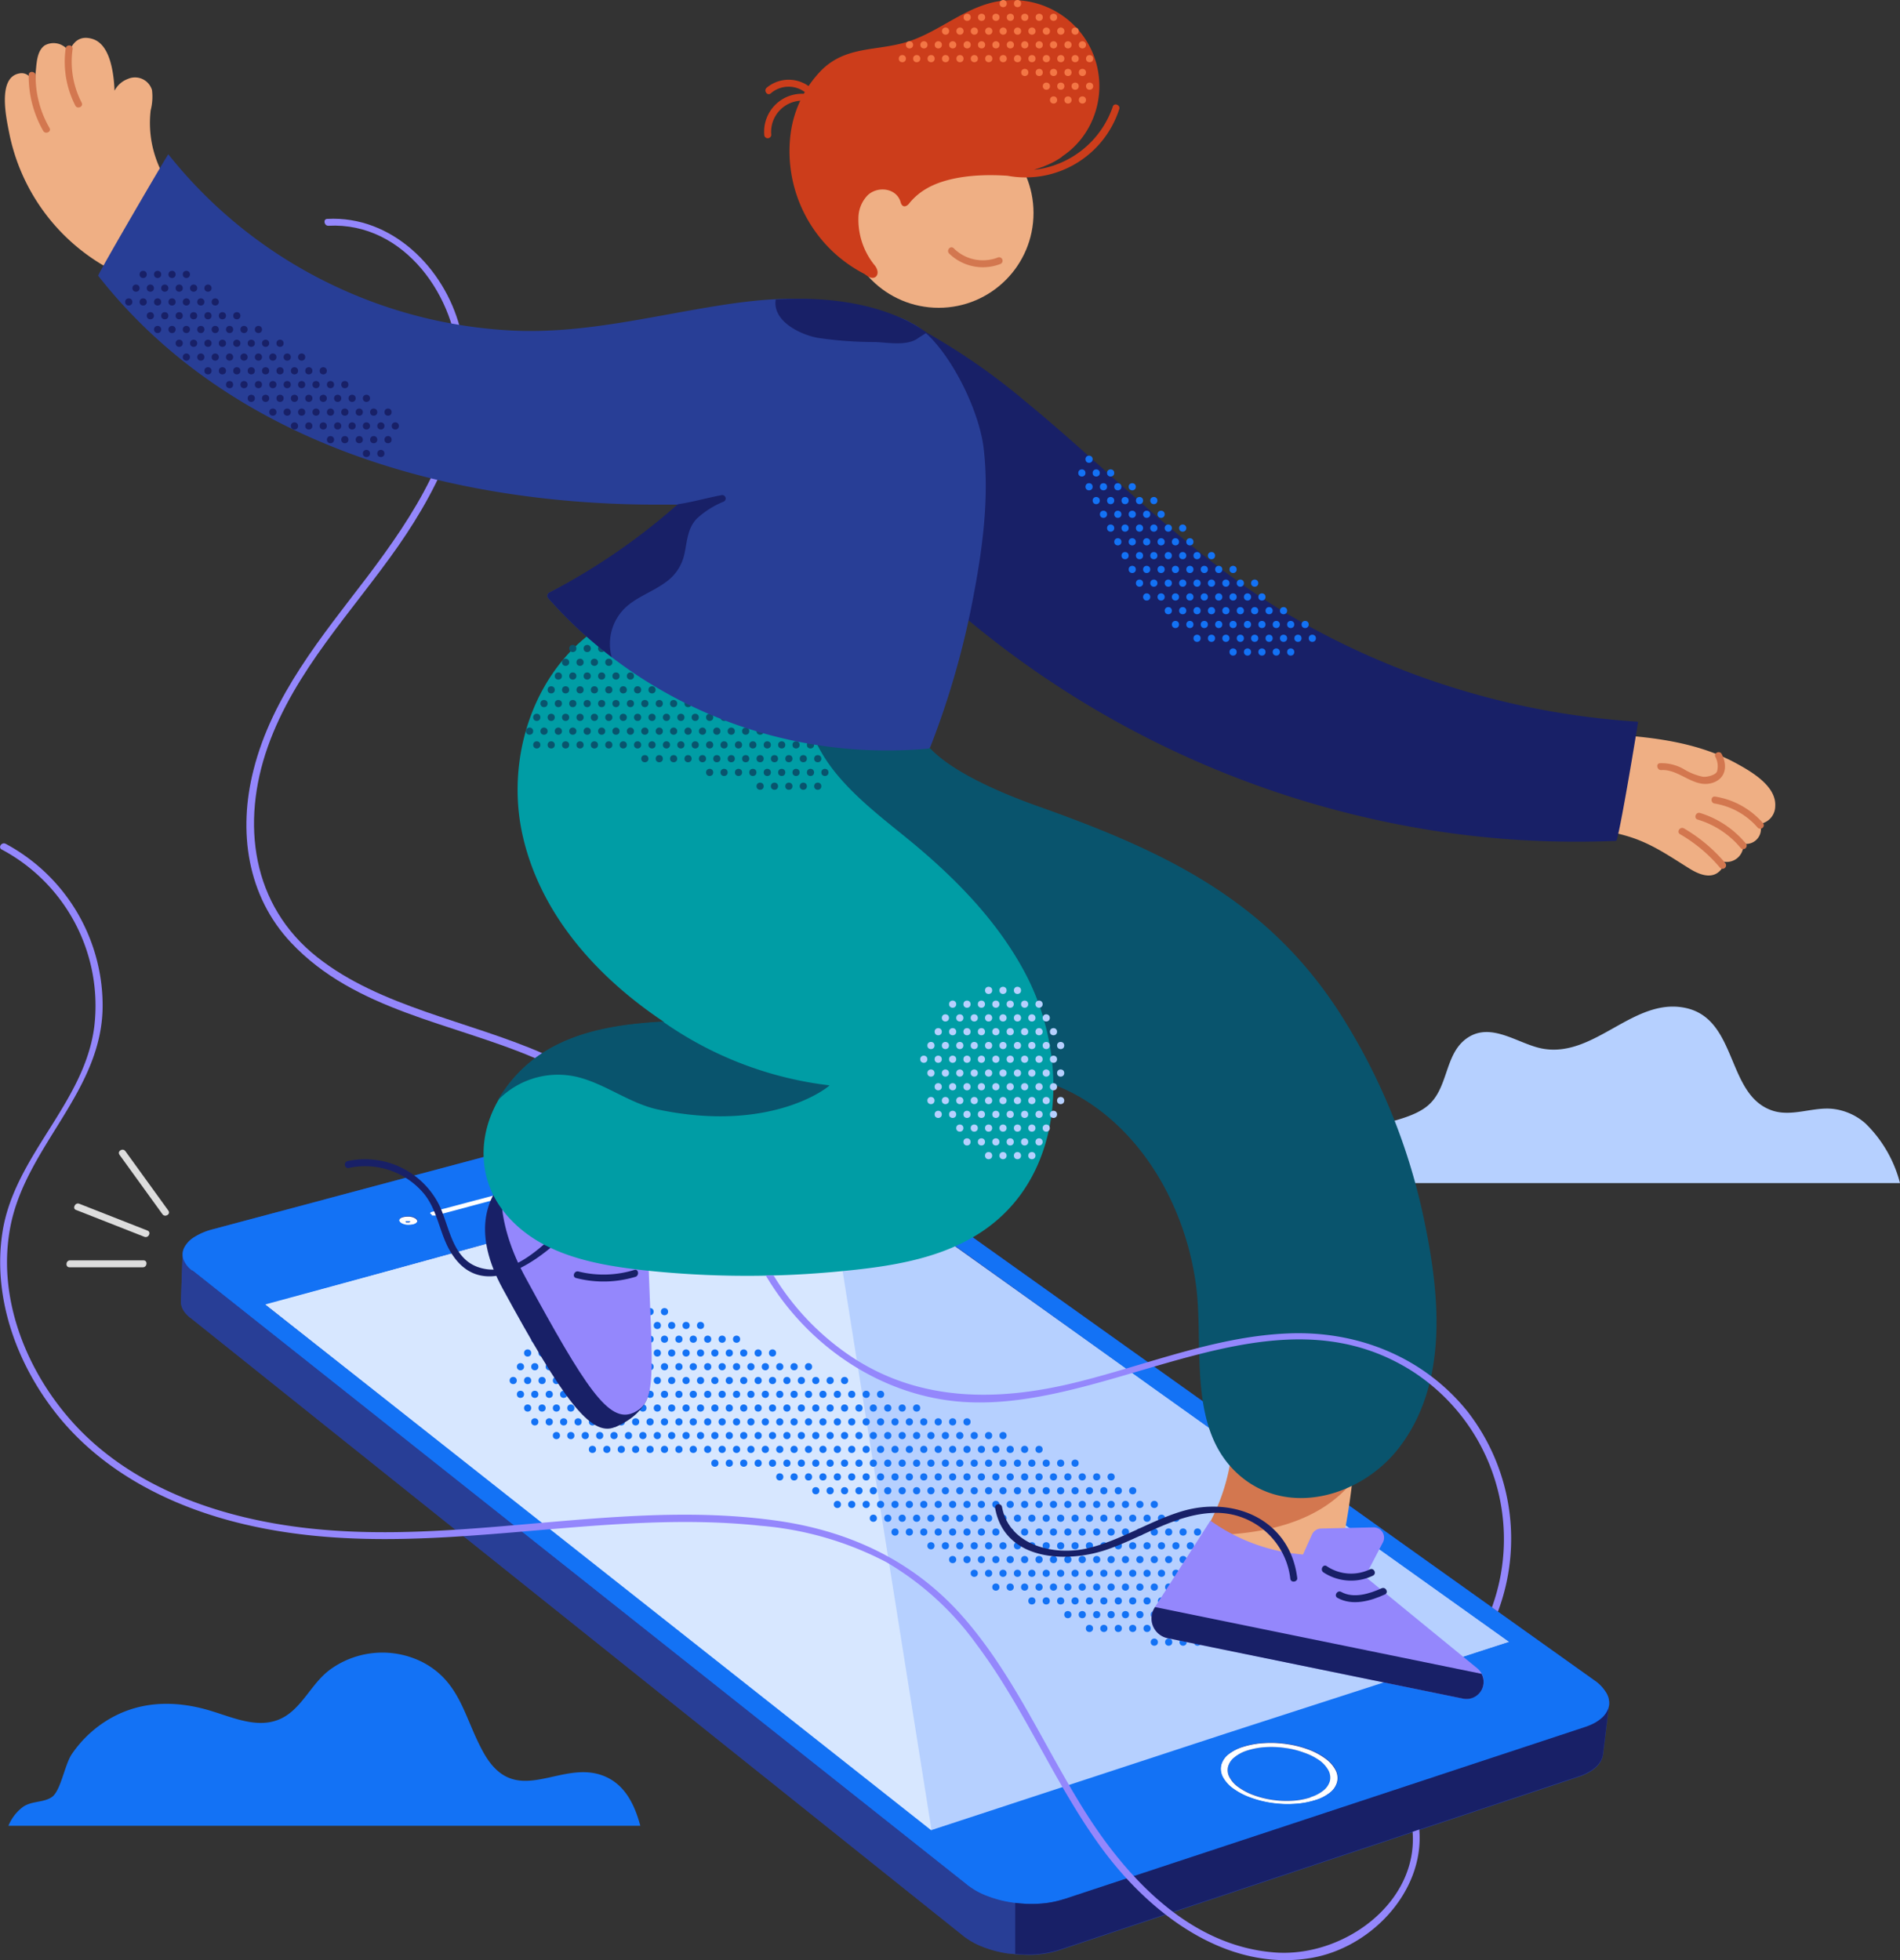 <svg xmlns="http://www.w3.org/2000/svg" viewBox="0 0 243.64 251.36"><rect x="0" y="0" width="243.64" height="251.36" fill="#333333" stroke="none"/><defs><style>.cls-1{fill:#283e96;}.cls-2{fill:#1372f5;}.cls-3{fill:#fff;}.cls-4{fill:#b6d0ff;}.cls-5{fill:#182067;}.cls-6{fill:#d7e7ff;}.cls-7{fill:#efaf84;}.cls-8{fill:#9487fc;}.cls-9{fill:#d3774f;}.cls-10{fill:#09546d;}.cls-11{fill:#ddd;}.cls-12{fill:#009da5;}.cls-13{fill:#cc3d1b;}.cls-14{fill:#f37645;}</style></defs><title>02_</title><g id="Warstwa_2" data-name="Warstwa 2"><g id="_02" data-name="02"><path class="cls-1" d="M206,217.12a5.09,5.09,0,0,0-1.58-1.66L101.53,142.13a8.61,8.61,0,0,0-2.21-1.1,14.54,14.54,0,0,0-2.75-.63,16.94,16.94,0,0,0-2.94-.14,13.12,13.12,0,0,0-2.79.41l-63.68,17a8.25,8.25,0,0,0-2.3,1A3.5,3.5,0,0,0,23.62,160a1.9,1.9,0,0,0-.2.86s0,0,0-.07l-.21,6.08a1.66,1.66,0,0,0,.06.54,2,2,0,0,0,.22.54,2.6,2.6,0,0,0,.38.53,4.59,4.59,0,0,0,.55.52l99.12,79.27a9.81,9.81,0,0,0,2.58,1.43,15.29,15.29,0,0,0,3.18.82c.3,0,.59.05.89.08h0c.39,0,.77.06,1.16.07a11.79,11.79,0,0,0,1.33,0,14.41,14.41,0,0,0,1.64-.2,12.39,12.39,0,0,0,1.54-.39l66.61-22.24a6.72,6.72,0,0,0,1.26-.55,4.62,4.62,0,0,0,.94-.67,3.08,3.08,0,0,0,.61-.77,2.38,2.38,0,0,0,.28-.84l.77-6.29s0,0,0,.07A2.49,2.49,0,0,0,206,217.12Z"/><path class="cls-2" d="M52.5,156.71h-.24l-.11,0-.09,0-.05-.06a.13.13,0,0,1,0-.06l0-.05.1,0,.11,0h.12l.11,0,.08,0a.13.13,0,0,1,.05.06.06.06,0,0,1,0,.06l0,0Z"/><path class="cls-3" d="M51.69,156.09a1.93,1.93,0,0,1,.43-.07,3.39,3.39,0,0,1,.45,0,2.24,2.24,0,0,1,.41.1,1.28,1.28,0,0,1,.33.17.52.52,0,0,1,.17.21.22.22,0,0,1,0,.21.44.44,0,0,1-.17.19,1.26,1.26,0,0,1-.33.15,3.11,3.11,0,0,1-.44.06,2.26,2.26,0,0,1-.45,0,1.89,1.89,0,0,1-.41-.1,1,1,0,0,1-.33-.17.52.52,0,0,1-.17-.21.26.26,0,0,1,0-.21.5.5,0,0,1,.17-.19A1,1,0,0,1,51.69,156.09Zm.81.62.09,0,0,0a.06.06,0,0,0,0-.06.13.13,0,0,0-.05-.06l-.08,0-.11,0h-.12l-.11,0-.1,0,0,.05a.13.13,0,0,0,0,.06l.05.06.09,0,.11,0h.24"/><path class="cls-1" d="M23.2,166.82l.21-6.08a2.48,2.48,0,0,0,.06.54,2.45,2.45,0,0,0,.22.54,3,3,0,0,0,.39.53,4.63,4.63,0,0,0,.55.52L24.41,169a4.59,4.59,0,0,1-.55-.52,2.6,2.6,0,0,1-.38-.53,2,2,0,0,1-.22-.54A1.66,1.66,0,0,1,23.2,166.82Z"/><polygon class="cls-4" points="105.39 147.64 193.58 210.55 119.46 234.74 34 167.28 105.39 147.64"/><path class="cls-2" d="M160,224.46a9.62,9.62,0,0,1,2.33-.42,12.35,12.35,0,0,1,2.5.11,11,11,0,0,1,2.39.59,8,8,0,0,1,2,1,3.92,3.92,0,0,1,1.16,1.3,2,2,0,0,1,.18,1.33,2.38,2.38,0,0,1-.78,1.19,4.9,4.9,0,0,1-1.71.9,9.08,9.08,0,0,1-2.34.43,12.65,12.65,0,0,1-2.53-.11,11.71,11.71,0,0,1-2.4-.6,7.83,7.83,0,0,1-2-1.05,3.53,3.53,0,0,1-1.15-1.31,1.87,1.87,0,0,1-.15-1.32,2.3,2.3,0,0,1,.8-1.18A4.93,4.93,0,0,1,160,224.46Z"/><path class="cls-3" d="M159.44,224a10.8,10.8,0,0,1,2.66-.47,13.73,13.73,0,0,1,2.86.12,13.2,13.2,0,0,1,2.72.67,8.86,8.86,0,0,1,2.25,1.18,4.3,4.3,0,0,1,1.33,1.49,2.19,2.19,0,0,1,.2,1.51,2.61,2.61,0,0,1-.89,1.36,5.61,5.61,0,0,1-1.94,1,10.8,10.8,0,0,1-2.68.48,14,14,0,0,1-2.89-.12,13.41,13.41,0,0,1-2.74-.69,8.8,8.8,0,0,1-2.26-1.19,4.35,4.35,0,0,1-1.31-1.5,2.24,2.24,0,0,1-.17-1.51,2.67,2.67,0,0,1,.92-1.35A5.79,5.79,0,0,1,159.44,224Zm8.61,6.46a4.9,4.9,0,0,0,1.71-.9,2.38,2.38,0,0,0,.78-1.19,2,2,0,0,0-.18-1.33,3.92,3.92,0,0,0-1.16-1.3,8,8,0,0,0-2-1,11,11,0,0,0-2.39-.59,12.35,12.35,0,0,0-2.5-.11,9.62,9.62,0,0,0-2.33.42,4.93,4.93,0,0,0-1.7.89,2.3,2.3,0,0,0-.8,1.18,1.87,1.87,0,0,0,.15,1.32,3.53,3.53,0,0,0,1.15,1.31,7.83,7.83,0,0,0,2,1.05,11.71,11.71,0,0,0,2.4.6,12.65,12.65,0,0,0,2.53.11,9.08,9.08,0,0,0,2.34-.43"/><path class="cls-2" d="M206,217.12a5.09,5.09,0,0,0-1.58-1.66L101.53,142.13a8.61,8.61,0,0,0-2.21-1.1,14.54,14.54,0,0,0-2.75-.63,16.94,16.94,0,0,0-2.94-.14,13.12,13.12,0,0,0-2.79.41l-63.68,17a8.25,8.25,0,0,0-2.3,1A3.5,3.5,0,0,0,23.62,160a1.9,1.9,0,0,0-.11,1.46,3.18,3.18,0,0,0,1.12,1.46l99.45,78.87a9.57,9.57,0,0,0,2.59,1.42,14.78,14.78,0,0,0,3.19.82,16.87,16.87,0,0,0,3.4.14,12.53,12.53,0,0,0,3.18-.59l66.79-22.06a6,6,0,0,0,2.14-1.15,2.79,2.79,0,0,0,.93-1.52A2.52,2.52,0,0,0,206,217.12ZM55.22,155.62a.46.46,0,0,1,.07-.07.33.33,0,0,1,.12-.05l18.63-5a.8.8,0,0,1,.15,0h.16l.15,0a.23.23,0,0,1,.12.06.23.23,0,0,1,.07.07.11.11,0,0,1,0,.08.19.19,0,0,1-.06.07.33.33,0,0,1-.12,0l-18.63,5-.16,0h-.16a.76.76,0,0,1-.16,0l-.12-.07a.19.19,0,0,1-.06-.07.11.11,0,0,1,0-.08m-4,.8a.5.5,0,0,1,.17-.19,1,1,0,0,1,.34-.14,1.93,1.93,0,0,1,.43-.07,3.39,3.39,0,0,1,.45,0,2.24,2.24,0,0,1,.41.1,1.28,1.28,0,0,1,.33.17.52.52,0,0,1,.17.21.22.22,0,0,1,0,.21.44.44,0,0,1-.17.19,1.26,1.26,0,0,1-.33.15,3.11,3.11,0,0,1-.44.06,2.26,2.26,0,0,1-.45,0,1.76,1.76,0,0,1-.41-.1,1,1,0,0,1-.33-.17.52.52,0,0,1-.17-.21.26.26,0,0,1,0-.21m120.28,72.11a2.61,2.61,0,0,1-.89,1.36,5.61,5.61,0,0,1-1.94,1,10.8,10.8,0,0,1-2.68.48,14,14,0,0,1-2.89-.12,13.41,13.41,0,0,1-2.74-.69,8.8,8.8,0,0,1-2.26-1.19,4.35,4.35,0,0,1-1.31-1.5,2.24,2.24,0,0,1-.17-1.51,2.67,2.67,0,0,1,.92-1.35,5.79,5.79,0,0,1,1.94-1,10.8,10.8,0,0,1,2.66-.47,13.73,13.73,0,0,1,2.86.12,13.2,13.2,0,0,1,2.72.67,8.86,8.86,0,0,1,2.25,1.18,4.3,4.3,0,0,1,1.33,1.49,2.19,2.19,0,0,1,.2,1.51m-14.26-6.17-37.74,12.38-.3-.2L74.85,199.43,34,167.28l0,.07,36.41-10.1,35.24-9.5v-.07l42,30.15,45.87,32.72"/><path class="cls-3" d="M74,150.47a.8.8,0,0,1,.15,0h.16l.15,0a.23.23,0,0,1,.12.06.23.23,0,0,1,.07.07.11.11,0,0,1,0,.08.19.19,0,0,1-.06.07.33.33,0,0,1-.12,0l-18.63,5-.16,0h-.16a.76.76,0,0,1-.16,0l-.12-.07a.19.19,0,0,1-.06-.07.11.11,0,0,1,0-.08.46.46,0,0,1,.07-.07.33.33,0,0,1,.12-.05Z"/><path class="cls-3" d="M55.56,155.87h.16l.16,0L74,151l0-.48-18.63,5,0,.33h0A.76.76,0,0,0,55.56,155.87Z"/><polygon class="cls-1" points="124.08 241.74 123.53 248.22 24.41 168.95 24.63 162.87 124.08 241.74"/><path class="cls-1" d="M136.44,243.53l-.59,6.49a12.9,12.9,0,0,1-3.18.59,16.67,16.67,0,0,1-3.38-.14,15.29,15.29,0,0,1-3.18-.82,9.81,9.81,0,0,1-2.58-1.43l.55-6.48a9.57,9.57,0,0,0,2.59,1.42,14.72,14.72,0,0,0,3.2.82,16.74,16.74,0,0,0,3.39.14A12.53,12.53,0,0,0,136.44,243.53Z"/><path class="cls-5" d="M206.05,219.49a3.08,3.08,0,0,1-.61.77,5,5,0,0,1-.94.67,8,8,0,0,1-1.27.54l-66.79,22.06a12.53,12.53,0,0,1-3.18.59,15.88,15.88,0,0,1-3.08-.11v6.54a16,16,0,0,0,2.49.06,12.9,12.9,0,0,0,3.18-.59h0l66.61-22.24a6.72,6.72,0,0,0,1.26-.55,4.62,4.62,0,0,0,.94-.67,3.08,3.08,0,0,0,.61-.77,2.38,2.38,0,0,0,.28-.84l.77-6.29A2.19,2.19,0,0,1,206.05,219.49Z"/><polygon class="cls-6" points="119.46 234.74 105.64 147.83 34.03 167.27 119.46 234.74"/><circle class="cls-2" cx="148.02" cy="210.58" r="0.46"/><circle class="cls-2" cx="149.86" cy="210.58" r="0.46"/><circle class="cls-2" cx="151.71" cy="210.58" r="0.46"/><circle class="cls-2" cx="153.56" cy="210.58" r="0.46"/><circle class="cls-2" cx="139.7" cy="208.82" r="0.46"/><circle class="cls-2" cx="141.55" cy="208.82" r="0.46"/><circle class="cls-2" cx="143.4" cy="208.82" r="0.46"/><circle class="cls-2" cx="145.25" cy="208.82" r="0.46"/><circle class="cls-2" cx="147.09" cy="208.82" r="0.46"/><circle class="cls-2" cx="148.02" cy="207.05" r="0.46"/><circle class="cls-2" cx="146.17" cy="207.05" r="0.46"/><circle class="cls-2" cx="144.32" cy="207.05" r="0.46"/><circle class="cls-2" cx="142.48" cy="207.05" r="0.46"/><circle class="cls-2" cx="140.63" cy="207.05" r="0.46"/><circle class="cls-2" cx="138.78" cy="207.05" r="0.46"/><circle class="cls-2" cx="136.93" cy="207.05" r="0.46"/><circle class="cls-2" cx="132.32" cy="205.29" r="0.46"/><circle class="cls-2" cx="134.16" cy="205.29" r="0.46"/><circle class="cls-2" cx="136.01" cy="205.29" r="0.46"/><circle class="cls-2" cx="137.86" cy="205.29" r="0.46"/><circle class="cls-2" cx="139.7" cy="205.29" r="0.46"/><circle class="cls-2" cx="141.55" cy="205.29" r="0.46"/><circle class="cls-2" cx="143.4" cy="205.29" r="0.46"/><circle class="cls-2" cx="145.25" cy="205.29" r="0.46"/><circle class="cls-2" cx="147.09" cy="205.29" r="0.46"/><circle class="cls-2" cx="148.94" cy="205.29" r="0.46"/><circle class="cls-2" cx="149.86" cy="203.52" r="0.46"/><circle class="cls-2" cx="148.02" cy="203.52" r="0.46"/><circle class="cls-2" cx="146.17" cy="203.52" r="0.46"/><circle class="cls-2" cx="144.32" cy="203.52" r="0.46"/><circle class="cls-2" cx="142.48" cy="203.52" r="0.46"/><circle class="cls-2" cx="140.63" cy="203.52" r="0.46"/><circle class="cls-2" cx="138.78" cy="203.52" r="0.46"/><circle class="cls-2" cx="136.93" cy="203.52" r="0.46"/><circle class="cls-2" cx="135.09" cy="203.52" r="0.46"/><circle class="cls-2" cx="133.24" cy="203.52" r="0.46"/><circle class="cls-2" cx="131.39" cy="203.52" r="0.46"/><circle class="cls-2" cx="129.54" cy="203.52" r="0.46"/><circle class="cls-2" cx="127.7" cy="203.52" r="0.46"/><circle class="cls-2" cx="124.93" cy="201.75" r="0.46"/><circle class="cls-2" cx="126.77" cy="201.75" r="0.46"/><circle class="cls-2" cx="128.62" cy="201.75" r="0.46"/><circle class="cls-2" cx="130.47" cy="201.75" r="0.46"/><circle class="cls-2" cx="132.32" cy="201.75" r="0.46"/><circle class="cls-2" cx="134.16" cy="201.75" r="0.46"/><circle class="cls-2" cx="136.01" cy="201.75" r="0.46"/><circle class="cls-2" cx="137.86" cy="201.75" r="0.46"/><circle class="cls-2" cx="139.7" cy="201.75" r="0.46"/><circle class="cls-2" cx="141.55" cy="201.75" r="0.46"/><circle class="cls-2" cx="143.4" cy="201.75" r="0.46"/><circle class="cls-2" cx="145.25" cy="201.75" r="0.46"/><circle class="cls-2" cx="147.09" cy="201.75" r="0.46"/><circle class="cls-2" cx="148.94" cy="201.75" r="0.46"/><circle class="cls-2" cx="150.79" cy="201.75" r="0.46"/><circle class="cls-2" cx="151.71" cy="199.99" r="0.46"/><circle class="cls-2" cx="149.86" cy="199.99" r="0.46"/><circle class="cls-2" cx="148.02" cy="199.99" r="0.46"/><circle class="cls-2" cx="146.17" cy="199.99" r="0.46"/><circle class="cls-2" cx="144.32" cy="199.99" r="0.46"/><circle class="cls-2" cx="142.48" cy="199.99" r="0.46"/><circle class="cls-2" cx="140.63" cy="199.99" r="0.46"/><circle class="cls-2" cx="138.78" cy="199.99" r="0.46"/><circle class="cls-2" cx="136.93" cy="199.99" r="0.46"/><circle class="cls-2" cx="135.09" cy="199.99" r="0.46"/><circle class="cls-2" cx="133.24" cy="199.99" r="0.46"/><circle class="cls-2" cx="131.39" cy="199.99" r="0.46"/><circle class="cls-2" cx="129.54" cy="199.99" r="0.46"/><circle class="cls-2" cx="127.7" cy="199.99" r="0.46"/><circle class="cls-2" cx="125.85" cy="199.99" r="0.46"/><circle class="cls-2" cx="124" cy="199.99" r="0.46"/><circle class="cls-2" cx="122.16" cy="199.99" r="0.46"/><circle class="cls-2" cx="119.38" cy="198.22" r="0.46"/><circle class="cls-2" cx="121.23" cy="198.22" r="0.46"/><circle class="cls-2" cx="123.08" cy="198.22" r="0.46"/><circle class="cls-2" cx="124.93" cy="198.22" r="0.46"/><circle class="cls-2" cx="126.77" cy="198.22" r="0.46"/><circle class="cls-2" cx="128.62" cy="198.22" r="0.46"/><circle class="cls-2" cx="130.47" cy="198.22" r="0.46"/><circle class="cls-2" cx="132.32" cy="198.22" r="0.46"/><circle class="cls-2" cx="134.16" cy="198.22" r="0.46"/><circle class="cls-2" cx="136.01" cy="198.22" r="0.46"/><circle class="cls-2" cx="137.86" cy="198.22" r="0.46"/><circle class="cls-2" cx="139.7" cy="198.22" r="0.46"/><circle class="cls-2" cx="141.55" cy="198.22" r="0.46"/><circle class="cls-2" cx="143.4" cy="198.22" r="0.46"/><circle class="cls-2" cx="145.25" cy="198.22" r="0.46"/><circle class="cls-2" cx="147.09" cy="198.22" r="0.46"/><circle class="cls-2" cx="148.94" cy="198.22" r="0.46"/><circle class="cls-2" cx="150.79" cy="198.22" r="0.46"/><circle class="cls-2" cx="152.64" cy="198.22" r="0.46"/><circle class="cls-2" cx="153.56" cy="196.46" r="0.46"/><circle class="cls-2" cx="151.71" cy="196.46" r="0.46"/><circle class="cls-2" cx="149.86" cy="196.46" r="0.46"/><circle class="cls-2" cx="148.02" cy="196.46" r="0.46"/><circle class="cls-2" cx="146.17" cy="196.46" r="0.46"/><circle class="cls-2" cx="144.32" cy="196.46" r="0.46"/><circle class="cls-2" cx="142.48" cy="196.46" r="0.46"/><circle class="cls-2" cx="140.63" cy="196.46" r="0.46"/><circle class="cls-2" cx="138.78" cy="196.46" r="0.46"/><circle class="cls-2" cx="136.93" cy="196.46" r="0.46"/><circle class="cls-2" cx="135.09" cy="196.46" r="0.46"/><circle class="cls-2" cx="133.24" cy="196.46" r="0.46"/><circle class="cls-2" cx="131.39" cy="196.46" r="0.46"/><circle class="cls-2" cx="129.54" cy="196.46" r="0.46"/><circle class="cls-2" cx="127.7" cy="196.46" r="0.46"/><circle class="cls-2" cx="125.85" cy="196.46" r="0.46"/><circle class="cls-2" cx="124" cy="196.46" r="0.46"/><circle class="cls-2" cx="122.16" cy="196.46" r="0.46"/><circle class="cls-2" cx="120.31" cy="196.46" r="0.46"/><circle class="cls-2" cx="118.46" cy="196.46" r="0.46"/><circle class="cls-2" cx="116.61" cy="196.46" r="0.46"/><circle class="cls-2" cx="114.77" cy="196.46" r="0.46"/><circle class="cls-2" cx="111.99" cy="194.69" r="0.46"/><circle class="cls-2" cx="113.84" cy="194.69" r="0.46"/><circle class="cls-2" cx="115.69" cy="194.69" r="0.46"/><circle class="cls-2" cx="117.54" cy="194.69" r="0.46"/><circle class="cls-2" cx="119.38" cy="194.69" r="0.46"/><circle class="cls-2" cx="121.23" cy="194.69" r="0.46"/><circle class="cls-2" cx="123.08" cy="194.69" r="0.46"/><circle class="cls-2" cx="124.93" cy="194.69" r="0.46"/><circle class="cls-2" cx="126.77" cy="194.69" r="0.46"/><circle class="cls-2" cx="128.62" cy="194.69" r="0.46"/><circle class="cls-2" cx="130.47" cy="194.69" r="0.46"/><circle class="cls-2" cx="132.32" cy="194.69" r="0.46"/><circle class="cls-2" cx="134.16" cy="194.69" r="0.46"/><circle class="cls-2" cx="136.01" cy="194.69" r="0.46"/><circle class="cls-2" cx="137.86" cy="194.69" r="0.46"/><circle class="cls-2" cx="139.7" cy="194.69" r="0.46"/><circle class="cls-2" cx="141.55" cy="194.69" r="0.46"/><circle class="cls-2" cx="143.4" cy="194.69" r="0.46"/><circle class="cls-2" cx="145.25" cy="194.69" r="0.46"/><circle class="cls-2" cx="147.09" cy="194.69" r="0.46"/><circle class="cls-2" cx="148.94" cy="194.69" r="0.46"/><circle class="cls-2" cx="150.79" cy="194.69" r="0.46"/><circle class="cls-2" cx="148.02" cy="192.92" r="0.46"/><circle class="cls-2" cx="146.17" cy="192.92" r="0.46"/><circle class="cls-2" cx="144.32" cy="192.92" r="0.46"/><circle class="cls-2" cx="142.48" cy="192.92" r="0.46"/><circle class="cls-2" cx="140.63" cy="192.92" r="0.46"/><circle class="cls-2" cx="138.78" cy="192.92" r="0.46"/><circle class="cls-2" cx="136.93" cy="192.92" r="0.46"/><circle class="cls-2" cx="135.09" cy="192.92" r="0.46"/><circle class="cls-2" cx="133.24" cy="192.92" r="0.46"/><circle class="cls-2" cx="131.39" cy="192.92" r="0.46"/><circle class="cls-2" cx="129.54" cy="192.92" r="0.46"/><circle class="cls-2" cx="127.7" cy="192.92" r="0.46"/><circle class="cls-2" cx="125.85" cy="192.92" r="0.46"/><circle class="cls-2" cx="124" cy="192.92" r="0.46"/><circle class="cls-2" cx="122.16" cy="192.92" r="0.46"/><circle class="cls-2" cx="120.31" cy="192.92" r="0.46"/><circle class="cls-2" cx="118.46" cy="192.92" r="0.46"/><circle class="cls-2" cx="116.61" cy="192.92" r="0.46"/><circle class="cls-2" cx="114.77" cy="192.92" r="0.46"/><circle class="cls-2" cx="112.92" cy="192.92" r="0.46"/><circle class="cls-2" cx="111.07" cy="192.92" r="0.46"/><circle class="cls-2" cx="109.22" cy="192.92" r="0.46"/><circle class="cls-2" cx="107.38" cy="192.92" r="0.46"/><circle class="cls-2" cx="104.61" cy="191.16" r="0.46"/><circle class="cls-2" cx="106.45" cy="191.16" r="0.46"/><circle class="cls-2" cx="108.3" cy="191.16" r="0.46"/><circle class="cls-2" cx="110.15" cy="191.16" r="0.46"/><circle class="cls-2" cx="111.99" cy="191.16" r="0.46"/><circle class="cls-2" cx="113.84" cy="191.16" r="0.46"/><circle class="cls-2" cx="115.69" cy="191.16" r="0.46"/><circle class="cls-2" cx="117.54" cy="191.16" r="0.46"/><circle class="cls-2" cx="119.38" cy="191.16" r="0.46"/><circle class="cls-2" cx="121.23" cy="191.16" r="0.46"/><circle class="cls-2" cx="123.08" cy="191.16" r="0.46"/><circle class="cls-2" cx="124.93" cy="191.16" r="0.46"/><circle class="cls-2" cx="126.77" cy="191.16" r="0.46"/><circle class="cls-2" cx="128.62" cy="191.16" r="0.46"/><circle class="cls-2" cx="130.47" cy="191.16" r="0.46"/><circle class="cls-2" cx="132.32" cy="191.16" r="0.46"/><circle class="cls-2" cx="134.16" cy="191.16" r="0.46"/><circle class="cls-2" cx="136.01" cy="191.16" r="0.46"/><circle class="cls-2" cx="137.86" cy="191.16" r="0.46"/><circle class="cls-2" cx="139.7" cy="191.16" r="0.46"/><circle class="cls-2" cx="141.55" cy="191.16" r="0.46"/><circle class="cls-2" cx="143.4" cy="191.16" r="0.46"/><circle class="cls-2" cx="145.25" cy="191.16" r="0.46"/><circle class="cls-2" cx="142.48" cy="189.39" r="0.46"/><circle class="cls-2" cx="140.63" cy="189.39" r="0.46"/><circle class="cls-2" cx="138.78" cy="189.39" r="0.46"/><circle class="cls-2" cx="136.93" cy="189.39" r="0.46"/><circle class="cls-2" cx="135.09" cy="189.39" r="0.46"/><circle class="cls-2" cx="133.24" cy="189.39" r="0.46"/><circle class="cls-2" cx="131.39" cy="189.39" r="0.46"/><circle class="cls-2" cx="129.54" cy="189.39" r="0.46"/><circle class="cls-2" cx="127.7" cy="189.39" r="0.46"/><circle class="cls-2" cx="125.85" cy="189.39" r="0.46"/><circle class="cls-2" cx="124" cy="189.39" r="0.46"/><circle class="cls-2" cx="122.16" cy="189.39" r="0.46"/><circle class="cls-2" cx="120.31" cy="189.39" r="0.46"/><circle class="cls-2" cx="118.46" cy="189.39" r="0.46"/><circle class="cls-2" cx="116.61" cy="189.39" r="0.46"/><circle class="cls-2" cx="114.77" cy="189.39" r="0.46"/><circle class="cls-2" cx="112.92" cy="189.39" r="0.46"/><circle class="cls-2" cx="111.07" cy="189.39" r="0.46"/><circle class="cls-2" cx="109.22" cy="189.39" r="0.46"/><circle class="cls-2" cx="107.38" cy="189.39" r="0.46"/><circle class="cls-2" cx="105.53" cy="189.39" r="0.46"/><circle class="cls-2" cx="103.68" cy="189.39" r="0.46"/><circle class="cls-2" cx="101.83" cy="189.39" r="0.46"/><circle class="cls-2" cx="99.99" cy="189.39" r="0.46"/><circle class="cls-2" cx="91.67" cy="187.63" r="0.46"/><circle class="cls-2" cx="93.52" cy="187.63" r="0.46"/><circle class="cls-2" cx="95.37" cy="187.63" r="0.46"/><circle class="cls-2" cx="97.22" cy="187.63" r="0.46"/><circle class="cls-2" cx="99.06" cy="187.63" r="0.46"/><circle class="cls-2" cx="100.91" cy="187.63" r="0.46"/><circle class="cls-2" cx="102.76" cy="187.63" r="0.46"/><circle class="cls-2" cx="104.61" cy="187.63" r="0.46"/><circle class="cls-2" cx="106.45" cy="187.63" r="0.46"/><circle class="cls-2" cx="108.3" cy="187.63" r="0.46"/><circle class="cls-2" cx="110.15" cy="187.63" r="0.46"/><circle class="cls-2" cx="111.99" cy="187.63" r="0.46"/><circle class="cls-2" cx="113.84" cy="187.63" r="0.46"/><circle class="cls-2" cx="115.69" cy="187.63" r="0.46"/><circle class="cls-2" cx="117.54" cy="187.63" r="0.46"/><circle class="cls-2" cx="119.38" cy="187.63" r="0.46"/><circle class="cls-2" cx="121.23" cy="187.63" r="0.46"/><circle class="cls-2" cx="123.08" cy="187.63" r="0.46"/><circle class="cls-2" cx="124.93" cy="187.63" r="0.46"/><circle class="cls-2" cx="126.77" cy="187.63" r="0.46"/><circle class="cls-2" cx="128.62" cy="187.63" r="0.46"/><circle class="cls-2" cx="130.47" cy="187.63" r="0.46"/><circle class="cls-2" cx="132.32" cy="187.63" r="0.46"/><circle class="cls-2" cx="134.16" cy="187.63" r="0.46"/><circle class="cls-2" cx="136.01" cy="187.63" r="0.46"/><circle class="cls-2" cx="137.86" cy="187.63" r="0.46"/><circle class="cls-2" cx="133.24" cy="185.86" r="0.46"/><circle class="cls-2" cx="131.39" cy="185.86" r="0.46"/><circle class="cls-2" cx="129.54" cy="185.86" r="0.46"/><circle class="cls-2" cx="127.7" cy="185.86" r="0.46"/><circle class="cls-2" cx="125.85" cy="185.86" r="0.46"/><circle class="cls-2" cx="124" cy="185.86" r="0.46"/><circle class="cls-2" cx="122.16" cy="185.86" r="0.46"/><circle class="cls-2" cx="120.31" cy="185.86" r="0.46"/><circle class="cls-2" cx="118.46" cy="185.86" r="0.46"/><circle class="cls-2" cx="116.61" cy="185.86" r="0.46"/><circle class="cls-2" cx="114.77" cy="185.86" r="0.46"/><circle class="cls-2" cx="112.92" cy="185.86" r="0.46"/><circle class="cls-2" cx="111.07" cy="185.86" r="0.46"/><circle class="cls-2" cx="109.22" cy="185.86" r="0.46"/><circle class="cls-2" cx="107.38" cy="185.86" r="0.46"/><circle class="cls-2" cx="105.53" cy="185.86" r="0.46"/><circle class="cls-2" cx="103.68" cy="185.86" r="0.46"/><circle class="cls-2" cx="101.83" cy="185.86" r="0.46"/><circle class="cls-2" cx="99.99" cy="185.86" r="0.46"/><circle class="cls-2" cx="98.14" cy="185.86" r="0.46"/><circle class="cls-2" cx="96.29" cy="185.86" r="0.46"/><circle class="cls-2" cx="94.45" cy="185.86" r="0.46"/><circle class="cls-2" cx="92.6" cy="185.86" r="0.46"/><circle class="cls-2" cx="90.75" cy="185.86" r="0.46"/><circle class="cls-2" cx="88.9" cy="185.86" r="0.46"/><circle class="cls-2" cx="87.06" cy="185.86" r="0.46"/><circle class="cls-2" cx="85.21" cy="185.86" r="0.46"/><circle class="cls-2" cx="83.36" cy="185.86" r="0.46"/><circle class="cls-2" cx="81.51" cy="185.86" r="0.46"/><circle class="cls-2" cx="79.67" cy="185.86" r="0.46"/><circle class="cls-2" cx="77.82" cy="185.86" r="0.46"/><circle class="cls-2" cx="75.97" cy="185.86" r="0.46"/><circle class="cls-2" cx="71.35" cy="184.09" r="0.46"/><circle class="cls-2" cx="73.2" cy="184.09" r="0.46"/><circle class="cls-2" cx="75.05" cy="184.09" r="0.46"/><circle class="cls-2" cx="76.9" cy="184.09" r="0.46"/><circle class="cls-2" cx="78.74" cy="184.09" r="0.46"/><circle class="cls-2" cx="80.59" cy="184.09" r="0.46"/><circle class="cls-2" cx="82.44" cy="184.09" r="0.46"/><circle class="cls-2" cx="84.29" cy="184.09" r="0.46"/><circle class="cls-2" cx="86.13" cy="184.09" r="0.46"/><circle class="cls-2" cx="87.98" cy="184.09" r="0.46"/><circle class="cls-2" cx="89.83" cy="184.09" r="0.46"/><circle class="cls-2" cx="91.67" cy="184.09" r="0.46"/><circle class="cls-2" cx="93.52" cy="184.09" r="0.46"/><circle class="cls-2" cx="95.37" cy="184.09" r="0.46"/><circle class="cls-2" cx="97.22" cy="184.09" r="0.46"/><circle class="cls-2" cx="99.06" cy="184.09" r="0.46"/><circle class="cls-2" cx="100.91" cy="184.09" r="0.46"/><circle class="cls-2" cx="102.76" cy="184.09" r="0.46"/><circle class="cls-2" cx="104.61" cy="184.09" r="0.46"/><circle class="cls-2" cx="106.45" cy="184.09" r="0.46"/><circle class="cls-2" cx="108.3" cy="184.09" r="0.46"/><circle class="cls-2" cx="110.15" cy="184.09" r="0.46"/><circle class="cls-2" cx="111.99" cy="184.09" r="0.46"/><circle class="cls-2" cx="113.84" cy="184.09" r="0.46"/><circle class="cls-2" cx="115.69" cy="184.09" r="0.46"/><circle class="cls-2" cx="117.54" cy="184.09" r="0.46"/><circle class="cls-2" cx="119.38" cy="184.09" r="0.46"/><circle class="cls-2" cx="121.23" cy="184.09" r="0.46"/><circle class="cls-2" cx="123.08" cy="184.09" r="0.46"/><circle class="cls-2" cx="124.93" cy="184.09" r="0.46"/><circle class="cls-2" cx="126.77" cy="184.09" r="0.46"/><circle class="cls-2" cx="128.62" cy="184.09" r="0.46"/><circle class="cls-2" cx="124" cy="182.33" r="0.46"/><circle class="cls-2" cx="122.16" cy="182.33" r="0.46"/><circle class="cls-2" cx="120.31" cy="182.33" r="0.46"/><circle class="cls-2" cx="118.46" cy="182.33" r="0.46"/><circle class="cls-2" cx="116.61" cy="182.33" r="0.46"/><circle class="cls-2" cx="114.77" cy="182.33" r="0.46"/><circle class="cls-2" cx="112.92" cy="182.33" r="0.46"/><circle class="cls-2" cx="111.07" cy="182.33" r="0.46"/><circle class="cls-2" cx="109.22" cy="182.33" r="0.46"/><circle class="cls-2" cx="107.38" cy="182.33" r="0.46"/><circle class="cls-2" cx="105.53" cy="182.33" r="0.46"/><circle class="cls-2" cx="103.68" cy="182.33" r="0.46"/><circle class="cls-2" cx="101.83" cy="182.33" r="0.46"/><circle class="cls-2" cx="99.99" cy="182.33" r="0.46"/><circle class="cls-2" cx="98.14" cy="182.33" r="0.46"/><circle class="cls-2" cx="96.29" cy="182.33" r="0.46"/><circle class="cls-2" cx="94.45" cy="182.33" r="0.46"/><circle class="cls-2" cx="92.6" cy="182.33" r="0.46"/><circle class="cls-2" cx="90.75" cy="182.33" r="0.46"/><circle class="cls-2" cx="88.9" cy="182.33" r="0.46"/><circle class="cls-2" cx="87.06" cy="182.33" r="0.46"/><circle class="cls-2" cx="85.21" cy="182.33" r="0.46"/><circle class="cls-2" cx="83.36" cy="182.33" r="0.46"/><circle class="cls-2" cx="81.51" cy="182.33" r="0.46"/><circle class="cls-2" cx="79.67" cy="182.33" r="0.46"/><circle class="cls-2" cx="75.97" cy="182.33" r="0.46"/><circle class="cls-2" cx="74.13" cy="182.33" r="0.46"/><circle class="cls-2" cx="72.28" cy="182.33" r="0.46"/><circle class="cls-2" cx="70.43" cy="182.33" r="0.46"/><circle class="cls-2" cx="68.58" cy="182.33" r="0.46"/><circle class="cls-2" cx="67.66" cy="180.56" r="0.46"/><circle class="cls-2" cx="69.51" cy="180.56" r="0.46"/><circle class="cls-2" cx="71.35" cy="180.56" r="0.46"/><circle class="cls-2" cx="73.2" cy="180.56" r="0.46"/><circle class="cls-2" cx="82.44" cy="180.56" r="0.46"/><circle class="cls-2" cx="84.29" cy="180.56" r="0.46"/><circle class="cls-2" cx="86.13" cy="180.56" r="0.46"/><circle class="cls-2" cx="87.98" cy="180.56" r="0.46"/><circle class="cls-2" cx="89.83" cy="180.56" r="0.46"/><circle class="cls-2" cx="91.67" cy="180.56" r="0.46"/><circle class="cls-2" cx="93.52" cy="180.56" r="0.46"/><circle class="cls-2" cx="95.37" cy="180.56" r="0.46"/><circle class="cls-2" cx="97.22" cy="180.56" r="0.46"/><circle class="cls-2" cx="99.06" cy="180.56" r="0.46"/><circle class="cls-2" cx="100.91" cy="180.56" r="0.46"/><circle class="cls-2" cx="102.76" cy="180.56" r="0.46"/><circle class="cls-2" cx="104.61" cy="180.56" r="0.46"/><circle class="cls-2" cx="106.45" cy="180.56" r="0.46"/><circle class="cls-2" cx="108.3" cy="180.56" r="0.46"/><circle class="cls-2" cx="110.15" cy="180.56" r="0.46"/><circle class="cls-2" cx="111.99" cy="180.56" r="0.46"/><circle class="cls-2" cx="113.84" cy="180.56" r="0.46"/><circle class="cls-2" cx="115.69" cy="180.56" r="0.46"/><circle class="cls-2" cx="117.54" cy="180.56" r="0.46"/><circle class="cls-2" cx="112.92" cy="178.8" r="0.46"/><circle class="cls-2" cx="111.07" cy="178.8" r="0.46"/><circle class="cls-2" cx="109.22" cy="178.8" r="0.46"/><circle class="cls-2" cx="107.38" cy="178.8" r="0.46"/><circle class="cls-2" cx="105.53" cy="178.8" r="0.46"/><circle class="cls-2" cx="103.68" cy="178.8" r="0.46"/><circle class="cls-2" cx="101.83" cy="178.8" r="0.46"/><circle class="cls-2" cx="99.99" cy="178.8" r="0.46"/><circle class="cls-2" cx="98.14" cy="178.8" r="0.46"/><circle class="cls-2" cx="96.29" cy="178.8" r="0.46"/><circle class="cls-2" cx="94.45" cy="178.8" r="0.46"/><circle class="cls-2" cx="92.6" cy="178.8" r="0.46"/><circle class="cls-2" cx="90.75" cy="178.8" r="0.46"/><circle class="cls-2" cx="88.9" cy="178.8" r="0.46"/><circle class="cls-2" cx="87.06" cy="178.8" r="0.46"/><circle class="cls-2" cx="85.21" cy="178.8" r="0.46"/><circle class="cls-2" cx="83.36" cy="178.8" r="0.46"/><circle class="cls-2" cx="72.28" cy="178.8" r="0.46"/><circle class="cls-2" cx="70.43" cy="178.8" r="0.46"/><circle class="cls-2" cx="68.58" cy="178.8" r="0.46"/><circle class="cls-2" cx="66.74" cy="178.8" r="0.46"/><circle class="cls-2" cx="65.81" cy="177.03" r="0.46"/><circle class="cls-2" cx="67.66" cy="177.03" r="0.46"/><circle class="cls-2" cx="69.51" cy="177.03" r="0.46"/><circle class="cls-2" cx="71.35" cy="177.03" r="0.46"/><circle class="cls-2" cx="84.29" cy="177.03" r="0.46"/><circle class="cls-2" cx="86.13" cy="177.03" r="0.46"/><circle class="cls-2" cx="87.98" cy="177.03" r="0.46"/><circle class="cls-2" cx="89.83" cy="177.03" r="0.46"/><circle class="cls-2" cx="91.67" cy="177.03" r="0.46"/><circle class="cls-2" cx="93.52" cy="177.03" r="0.46"/><circle class="cls-2" cx="95.37" cy="177.03" r="0.46"/><circle class="cls-2" cx="97.22" cy="177.03" r="0.46"/><circle class="cls-2" cx="99.06" cy="177.03" r="0.46"/><circle class="cls-2" cx="100.91" cy="177.03" r="0.46"/><circle class="cls-2" cx="102.76" cy="177.03" r="0.46"/><circle class="cls-2" cx="104.61" cy="177.03" r="0.46"/><circle class="cls-2" cx="106.45" cy="177.03" r="0.46"/><circle class="cls-2" cx="108.3" cy="177.03" r="0.46"/><circle class="cls-2" cx="103.68" cy="175.26" r="0.46"/><circle class="cls-2" cx="101.83" cy="175.26" r="0.46"/><circle class="cls-2" cx="99.99" cy="175.26" r="0.46"/><circle class="cls-2" cx="98.14" cy="175.26" r="0.46"/><circle class="cls-2" cx="96.29" cy="175.26" r="0.46"/><circle class="cls-2" cx="94.45" cy="175.26" r="0.46"/><circle class="cls-2" cx="92.6" cy="175.26" r="0.46"/><circle class="cls-2" cx="90.75" cy="175.26" r="0.46"/><circle class="cls-2" cx="88.9" cy="175.26" r="0.46"/><circle class="cls-2" cx="87.06" cy="175.26" r="0.46"/><circle class="cls-2" cx="85.21" cy="175.26" r="0.46"/><circle class="cls-2" cx="83.36" cy="175.26" r="0.46"/><circle class="cls-2" cx="70.43" cy="175.26" r="0.46"/><circle class="cls-2" cx="68.58" cy="175.26" r="0.46"/><circle class="cls-2" cx="66.74" cy="175.26" r="0.46"/><circle class="cls-2" cx="67.66" cy="173.5" r="0.46"/><circle class="cls-2" cx="69.51" cy="173.5" r="0.46"/><circle class="cls-2" cx="84.29" cy="173.5" r="0.46"/><circle class="cls-2" cx="86.13" cy="173.5" r="0.46"/><circle class="cls-2" cx="87.98" cy="173.5" r="0.46"/><circle class="cls-2" cx="89.83" cy="173.5" r="0.46"/><circle class="cls-2" cx="91.67" cy="173.5" r="0.46"/><circle class="cls-2" cx="93.52" cy="173.5" r="0.46"/><circle class="cls-2" cx="95.37" cy="173.5" r="0.46"/><circle class="cls-2" cx="97.22" cy="173.5" r="0.46"/><circle class="cls-2" cx="99.06" cy="173.5" r="0.46"/><circle class="cls-2" cx="94.45" cy="171.73" r="0.46"/><circle class="cls-2" cx="92.6" cy="171.73" r="0.46"/><circle class="cls-2" cx="90.75" cy="171.73" r="0.46"/><circle class="cls-2" cx="88.9" cy="171.73" r="0.46"/><circle class="cls-2" cx="87.06" cy="171.73" r="0.46"/><circle class="cls-2" cx="85.21" cy="171.73" r="0.46"/><circle class="cls-2" cx="83.36" cy="171.73" r="0.46"/><circle class="cls-2" cx="68.58" cy="171.73" r="0.46"/><circle class="cls-2" cx="84.29" cy="169.97" r="0.46"/><circle class="cls-2" cx="86.13" cy="169.97" r="0.46"/><circle class="cls-2" cx="87.98" cy="169.97" r="0.46"/><circle class="cls-2" cx="89.83" cy="169.97" r="0.46"/><circle class="cls-2" cx="85.21" cy="168.2" r="0.46"/><circle class="cls-2" cx="83.36" cy="168.2" r="0.46"/><path class="cls-4" d="M167.37,151.71c-.23-7.84,11.35-6.43,15.61-9.84,2.8-2.23,2.19-6.65,5.09-8.71,3.16-2.25,6.67.8,9.84,1.33,6.61,1.11,11.54-6.56,18.12-5.26,6.86,1.36,5.28,11.25,11.29,13.2,2.51.81,5.19-.52,7.74-.23a7.62,7.62,0,0,1,4.16,1.87,16.42,16.42,0,0,1,4.42,7.64Z"/><path class="cls-2" d="M82.11,234.13c-.67-2.5-1.79-4.94-4.13-6.14-5.77-2.94-11.72,4.44-16-3.29-2.44-4.38-2.9-9-7.79-11.55a11.42,11.42,0,0,0-11.67.81c-2.07,1.44-3.08,3.65-4.9,5.33-3.24,3-7,1.2-10.55.11-4.76-1.46-9.63-1.32-13.87,1.55a15,15,0,0,0-4,4c-.9,1.33-1.41,4.67-2.52,5.47s-2.71.46-3.87,1.39a5.76,5.76,0,0,0-1.73,2.32Z"/><path class="cls-7" d="M222.63,97.88c-5.5-3-12-3.49-18.13-3.82.14-.54-.72-.73-.88-.18,0,.06,0,.13-.05.19a.44.44,0,0,0-.16.56q-1.5,5.3-2.51,10.71h-.57a.45.45,0,0,0,0,.9h.37c0,.51.78.66.88.12a.69.69,0,0,1,0-.13,24.24,24.24,0,0,1,7.32,1.06c2.95.92,5.13,2.47,7.71,4.07,1.12.7,2.84,1.51,4,.25a1.58,1.58,0,0,0,.43-1.11,2.14,2.14,0,0,0,2.5-2.31,1.91,1.91,0,0,0,2.15-2.54,2.31,2.31,0,0,0,1.95-2.26C227.81,100.79,224.55,98.93,222.63,97.88Z"/><path class="cls-5" d="M78.86,183s4.73-1.68,4.43-5.72S78,176.06,78,176.06l-.3,6.21Z"/><path class="cls-5" d="M71.08,147.3s-14.29,3.86-6.62,17.95S75.75,184.33,78.86,183s1.86-5.09,1.28-21S71.08,147.3,71.08,147.3Z"/><path class="cls-8" d="M68.49,142.79s-8.74,7-1.08,21.08,10.66,18.67,13.77,17.31,2.49-4.69,1.92-20.58S68.49,142.79,68.49,142.79Z"/><path class="cls-5" d="M81.34,162.85a13.39,13.39,0,0,1-7.16.2c-.55-.14-.86.7-.3.84a14.15,14.15,0,0,0,7.61-.16C82,163.57,81.89,162.69,81.34,162.85Z"/><path class="cls-5" d="M71.12,158.34c-2.59,2.4-6.09,5.53-9.92,4.11-3.27-1.22-3.58-5.29-4.92-8a10.64,10.64,0,0,0-11.7-5.56c-.56.12-.42,1,.15.88a9.84,9.84,0,0,1,9.65,3.32c1.91,2.36,2,5.55,3.76,8,3.76,5.38,10.06,1.18,13.56-2.05C72.12,158.64,71.55,158,71.12,158.34Z"/><path class="cls-7" d="M166.44,186.32l-8-1.48c-.31-.06-.6.1-.58.41.31,5.83-1.44,9.53-3.54,12.08a.45.45,0,0,0-.28.63c-.06.13-.11.26-.17.38-.25.52.51,1,.76.48l.17-.39,6.49,2.75c2,.83,4.19,2.2,6.33,2.51,3.36.49,4.07-3.86,4.61-6.31s2.77-14.89.42-16.93C171.32,179.28,168.09,186.63,166.44,186.32Z"/><path class="cls-9" d="M173.22,187.06c.3-.85.49-1.73.71-2.59a.43.43,0,0,0-.49-.09c-4.8,2.07-9.86,4.14-15.17,3.15-.22,0-.52,0-.56.29a25.41,25.41,0,0,1-3.1,8.37.46.46,0,0,0,.36.69c7.14-.13,14.43-1.63,18.74-7.23C175.13,188.78,173.14,187.28,173.22,187.06Z"/><path class="cls-8" d="M155.21,195l-7.14,11.14a2.58,2.58,0,0,0,1.65,3.92l37.87,7.75a2.22,2.22,0,0,0,2.61-1.72h0a2.22,2.22,0,0,0-.77-2.16l-14.38-11.76,2.28-4.38a1.32,1.32,0,0,0-1.2-1.93l-6.73.15a1.31,1.31,0,0,0-1.17.78l-1.14,2.55h0a23.58,23.58,0,0,1-11.56-4.12Z"/><path class="cls-5" d="M148.07,206.15a2.58,2.58,0,0,0,1.65,3.92l37.87,7.75a2.19,2.19,0,0,0,2.39-3.18l-41.86-8.56Z"/><path class="cls-5" d="M175.65,201.25a5.58,5.58,0,0,1-5.5-.4c-.46-.35-.92.42-.46.77a6.46,6.46,0,0,0,6.39.42C176.57,201.75,176.15,201,175.65,201.25Z"/><path class="cls-5" d="M177.17,203.67c-1.53.7-3.6,1.35-5.18.47-.5-.28-1,.49-.47.77,1.9,1.05,4.23.4,6.07-.45C178.12,204.22,177.69,203.44,177.17,203.67Z"/><path class="cls-5" d="M151.55,193.8c-4.15,1.25-7.84,3.74-12.07,4.74s-10.08-.3-11-5.34a.45.45,0,0,0-.88.15c1.21,6.9,9.41,7.18,14.65,5.25C146.76,197,151.05,194,156,194a9.55,9.55,0,0,1,9.46,8.45c.07.58,1,.42.88-.15C165.39,194.84,158.2,191.81,151.55,193.8Z"/><path class="cls-10" d="M182.72,156.93a79.27,79.27,0,0,0-11.12-27.34c-9.42-14.41-22.52-20.51-38.41-26.17-4.15-1.47-11.9-4.57-14.6-8.28-2.3-3.15-3.28-7-4.12-10.8l0,0a.38.38,0,0,0-.19-.61l-.06-.23a.45.45,0,0,0-.87.19c0,.17.07.33.11.49l-12.64,16c-2.32,2.95-5.19,6.13-6.13,9.8a27.07,27.07,0,0,1-3.42.56,30,30,0,0,0,1.18,4.44,31.94,31.94,0,0,0,17,18.32c9.52,4.25,20.76,2.14,29.77,7.83,8.05,5.09,12.91,14.41,14.15,23.69,1.05,7.93-1.25,18.61,5.7,24.48,6.3,5.32,15.54,2.46,20.22-3.51C185.69,177.61,184.67,166.41,182.72,156.93Z"/><path class="cls-11" d="M9.76,155.16l8.75,3.44c.53.21.94-.59.4-.8l-8.75-3.44C9.63,154.15,9.23,155,9.76,155.16Z"/><path class="cls-11" d="M8.92,162.51l9.4,0c.57,0,.65-.9.07-.89l-9.4,0C8.42,161.62,8.34,162.51,8.92,162.51Z"/><path class="cls-11" d="M15.32,148.08l5.51,7.62c.33.46,1.1,0,.76-.46l-5.51-7.62C15.75,147.16,15,147.61,15.32,148.08Z"/><path class="cls-12" d="M131.78,125.41c-3.54-7-9.21-12.78-15.25-17.73-5.6-4.58-12.79-9.77-13.17-17.65l1.8.47c.55.14.86-.7.3-.84a111.53,111.53,0,0,1-26.52-10.3l0,0c-.45-.24-.9-.47-1.35-.73s-1,.46-.51.74l.81.44C68.64,85.14,64.74,96.88,67,107.05s9.55,18.27,18.15,24c-8.23.44-16.06,2.06-20.8,9.3-3.17,4.86-3.26,10.91.58,15.42,4.42,5.2,11.49,6.45,17.91,7.15A123.43,123.43,0,0,0,108,163c6.45-.62,13.29-1.65,18.65-5.58C136.63,150.1,136.93,135.67,131.78,125.41Z"/><path class="cls-8" d="M181.14,234.9c.7,9.08-8.72,16-17.42,15.49-11-.7-19.19-9.47-24.69-18.25-5.15-8.21-9-17.29-15.42-24.66-6.25-7.19-14.47-11.1-23.83-12.45-21.42-3.08-43,4.06-64.4.36-9.72-1.67-19.48-5.61-26.16-13.11-6-6.72-9.69-16.17-7.84-25.22,2.12-10.32,11.9-17.27,11.78-28.33A23.57,23.57,0,0,0,.72,108.2c-.5-.26-1,.47-.51.73a22.7,22.7,0,0,1,11.88,22.72C10.83,141.48,1.9,148.12.33,157.92-1,166.27,2.1,174.85,7.27,181.35c5.94,7.48,14.8,11.93,24,14.1,22,5.21,44.13-2.15,66.22.2a42.17,42.17,0,0,1,16.18,4.68,37.75,37.75,0,0,1,11.55,10.53c6.18,8.22,10,17.91,16.08,26.18S157.15,252.86,168,251.1c7.75-1.25,14.67-8.52,14-16.49Z"/><path class="cls-8" d="M191.31,206.12l.77.55a26.59,26.59,0,0,0-3.86-25.62C182.58,174,174,170.57,165,171c-9.39.42-18.26,4.15-27.31,6.34-9.89,2.4-19.92,2.41-28.64-3.45a33.47,33.47,0,0,1-9.85-10.33l-1,0c5.48,9.3,15.47,16,26.53,16.27,18.58.52,38.52-15.24,56.28-4.05A25.61,25.61,0,0,1,191.31,206.12Z"/><path class="cls-9" d="M221.23,110.67a20.31,20.31,0,0,0-5.29-4.44c-.5-.28-1,.45-.51.74a19.3,19.3,0,0,1,5.11,4.28A.45.45,0,0,0,221.23,110.67Z"/><path class="cls-9" d="M223.94,108.25a12.35,12.35,0,0,0-5.94-4c-.55-.16-.86.68-.3.85a11.39,11.39,0,0,1,5.55,3.69A.45.45,0,0,0,223.94,108.25Z"/><path class="cls-9" d="M226.06,105.54a10.26,10.26,0,0,0-6.12-3.39c-.57-.09-.64.8-.08.89a9.29,9.29,0,0,1,5.52,3.08C225.76,106.55,226.44,106,226.06,105.54Z"/><path class="cls-9" d="M220.78,96.7c-.26-.51-1.08-.14-.81.37a2.53,2.53,0,0,1,.2,1.88c-.23.47-1.31.71-1.79.66a7.78,7.78,0,0,1-2.5-1,5.7,5.7,0,0,0-3-.74c-.58,0-.42.92.15.88,2.37-.15,4.21,2.45,6.65,1.61C221.34,99.77,221.53,98.15,220.78,96.7Z"/><path class="cls-7" d="M24.29,26.61a14.52,14.52,0,0,1-4.77-8,13.93,13.93,0,0,1-.2-4.46,7,7,0,0,0,.17-2.6,2.27,2.27,0,0,0-3.09-1.43,3.15,3.15,0,0,0-1.71,1.51C14.57,8.92,14,5.67,11.88,5c-1.64-.51-2.53.38-3,1.64a3.5,3.5,0,0,0-.24-.3,2.34,2.34,0,0,0-2.9-.52C4.78,6.49,4.71,7.91,4.6,9c-.06.6-.1,1.21-.13,1.82-.45-.95-1.1-1.59-2-1.4C-.38,9.93.83,15.25,1.17,17a25.49,25.49,0,0,0,12.19,17.1.45.45,0,0,0,.37,0l1.63.93A.45.45,0,0,0,16,35a32.1,32.1,0,0,1,7.24-8.17c.19.18.37.35.57.52C24.22,27.72,24.73,27,24.29,26.61Z"/><path class="cls-5" d="M210.05,92.55A100.74,100.74,0,0,1,165.89,79.2c-12.91-7.49-23-18.36-34.43-27.75A83.59,83.59,0,0,0,117,41.64a4.87,4.87,0,0,1-.21.53A3.87,3.87,0,0,1,111.88,44l.35.13c-.23-.09-.47-.16-.71-.23q.42,12.26.82,24.52a.45.45,0,0,0,.54.43,123.07,123.07,0,0,0,70.54,37.6,118.72,118.72,0,0,0,23.82,1.38C207.56,107.84,210.09,92.55,210.05,92.55Z"/><circle class="cls-7" cx="120.37" cy="27.31" r="12.16"/><path class="cls-9" d="M128,33a5.3,5.3,0,0,1-5.71-1.17c-.42-.4-1,.3-.56.7a6.2,6.2,0,0,0,6.58,1.31A.45.45,0,0,0,128,33Z"/><path class="cls-13" d="M142.7,13.66a12.08,12.08,0,0,1-10.12,8.12c.36-.12.72-.23,1.07-.37.11,0,.2-.08.31-.12l.34-.14a10,10,0,0,0,1.82-1,.32.32,0,0,0,.08-.09A10.53,10.53,0,0,0,139,17.33a11,11,0,0,0-3.47-15.78,11.18,11.18,0,0,0-8.77-1.1c-3.81,1.1-6.88,3.91-10.7,5s-7.51.49-10.61,3.44a14.28,14.28,0,0,0-4.12,8.71,17.7,17.7,0,0,0,9.5,17.52l.43.3c1,.64,1.73-.29.94-1.35a9.26,9.26,0,0,1-2.12-6.2A4.21,4.21,0,0,1,111.3,25c1.34-1.21,3.75-.85,4.21,1,.12.39.47.71,1,.18a7.9,7.9,0,0,1,2.31-2c1.81-1.07,5.17-2,10.39-1.64A12.62,12.62,0,0,0,143.52,14C143.71,13.49,142.89,13.12,142.7,13.66Z"/><path class="cls-13" d="M104.8,12.39l-.37-.13a.36.36,0,0,0,0-.55,4.4,4.4,0,0,0-6.12-.46c-.43.37.09,1.1.53.72a3.49,3.49,0,0,1,4.68.1,4.86,4.86,0,0,0-5.51,5.3.45.45,0,0,0,.89-.08,4,4,0,0,1,5.48-4.09C105,13.41,105.34,12.6,104.8,12.39Z"/><path class="cls-9" d="M6.35,16.41A13.19,13.19,0,0,1,4.57,9.7c0-.58-.89-.66-.89-.08a14.15,14.15,0,0,0,1.86,7.16C5.82,17.27,6.63,16.91,6.35,16.41Z"/><path class="cls-9" d="M10.47,13.16A11.4,11.4,0,0,1,9.31,6.3c.08-.58-.81-.65-.89-.08a12.29,12.29,0,0,0,1.24,7.32C9.92,14.05,10.74,13.68,10.47,13.16Z"/><path class="cls-8" d="M69.56,135.06c-9.55-4.16-20.77-5.92-28.86-12.3-8.45-6.66-9.82-17.22-6.36-27S45.24,78.37,51.08,70c5.5-7.92,10.55-18.17,7.89-28-2-7.65-8.74-14.37-17-13.93-.57,0-.42.91.15.88,9.72-.51,16.53,9.2,16.68,18.13C58.92,57.2,53,66.16,47.07,74,41.28,81.6,34.9,89.23,32.51,98.73c-2,7.83-.85,16.15,4.83,22.17,8.24,8.74,20.66,10.24,31.31,14.81C69,135.48,69.25,135.27,69.56,135.06Z"/><path class="cls-10" d="M106.36,139.18A46.57,46.57,0,0,1,85,131c-8.19.45-16,2.09-20.69,9.3-.18.27-.34.55-.5.83a10.71,10.71,0,0,1,10.32-3c3.61.92,6.63,3.38,10.3,4.16C99.25,145.38,106.56,139.13,106.36,139.18Z"/><circle class="cls-14" cx="135.1" cy="12.82" r="0.46"/><circle class="cls-14" cx="136.95" cy="12.82" r="0.46"/><circle class="cls-14" cx="138.8" cy="12.82" r="0.46"/><circle class="cls-14" cx="139.72" cy="11.05" r="0.46"/><circle class="cls-14" cx="137.87" cy="11.05" r="0.46"/><circle class="cls-14" cx="136.03" cy="11.05" r="0.46"/><circle class="cls-14" cx="134.18" cy="11.05" r="0.46"/><circle class="cls-14" cx="131.41" cy="9.29" r="0.46"/><circle class="cls-14" cx="133.26" cy="9.29" r="0.46"/><circle class="cls-14" cx="135.1" cy="9.29" r="0.46"/><circle class="cls-14" cx="136.95" cy="9.29" r="0.46"/><circle class="cls-14" cx="138.8" cy="9.29" r="0.46"/><circle class="cls-14" cx="139.72" cy="7.52" r="0.46"/><circle class="cls-14" cx="137.87" cy="7.52" r="0.46"/><circle class="cls-14" cx="136.03" cy="7.52" r="0.46"/><circle class="cls-14" cx="134.18" cy="7.52" r="0.46"/><circle class="cls-14" cx="132.33" cy="7.52" r="0.46"/><circle class="cls-14" cx="130.48" cy="7.52" r="0.46"/><circle class="cls-14" cx="128.64" cy="7.52" r="0.46"/><circle class="cls-14" cx="126.79" cy="7.52" r="0.46"/><circle class="cls-14" cx="124.94" cy="7.52" r="0.46"/><circle class="cls-14" cx="123.1" cy="7.52" r="0.46"/><circle class="cls-14" cx="121.25" cy="7.52" r="0.46"/><circle class="cls-14" cx="119.4" cy="7.52" r="0.46"/><circle class="cls-14" cx="117.55" cy="7.52" r="0.46"/><circle class="cls-14" cx="115.71" cy="7.52" r="0.46"/><circle class="cls-14" cx="116.63" cy="5.75" r="0.46"/><circle class="cls-14" cx="118.48" cy="5.75" r="0.46"/><circle class="cls-14" cx="120.32" cy="5.75" r="0.46"/><circle class="cls-14" cx="122.17" cy="5.75" r="0.46"/><circle class="cls-14" cx="124.02" cy="5.75" r="0.46"/><circle class="cls-14" cx="125.87" cy="5.75" r="0.46"/><circle class="cls-14" cx="127.71" cy="5.75" r="0.46"/><circle class="cls-14" cx="129.56" cy="5.75" r="0.46"/><circle class="cls-14" cx="131.41" cy="5.75" r="0.46"/><circle class="cls-14" cx="133.26" cy="5.75" r="0.46"/><circle class="cls-14" cx="135.1" cy="5.75" r="0.46"/><circle class="cls-14" cx="136.95" cy="5.75" r="0.46"/><circle class="cls-14" cx="138.8" cy="5.75" r="0.46"/><circle class="cls-14" cx="137.87" cy="3.99" r="0.46"/><circle class="cls-14" cx="136.03" cy="3.99" r="0.46"/><circle class="cls-14" cx="134.18" cy="3.99" r="0.46"/><circle class="cls-14" cx="132.33" cy="3.99" r="0.46"/><circle class="cls-14" cx="130.48" cy="3.99" r="0.46"/><circle class="cls-14" cx="128.64" cy="3.99" r="0.46"/><circle class="cls-14" cx="126.79" cy="3.99" r="0.46"/><circle class="cls-14" cx="124.94" cy="3.99" r="0.46"/><circle class="cls-14" cx="123.1" cy="3.99" r="0.46"/><circle class="cls-14" cx="121.25" cy="3.99" r="0.46"/><circle class="cls-14" cx="124.02" cy="2.22" r="0.46"/><circle class="cls-14" cx="125.87" cy="2.22" r="0.46"/><circle class="cls-14" cx="127.71" cy="2.22" r="0.46"/><circle class="cls-14" cx="129.56" cy="2.22" r="0.46"/><circle class="cls-14" cx="131.41" cy="2.22" r="0.46"/><circle class="cls-14" cx="133.26" cy="2.22" r="0.46"/><circle class="cls-14" cx="135.1" cy="2.22" r="0.46"/><circle class="cls-14" cx="130.48" cy="0.46" r="0.46"/><circle class="cls-14" cx="128.64" cy="0.46" r="0.46"/><circle class="cls-4" cx="126.77" cy="148.19" r="0.46"/><circle class="cls-4" cx="128.62" cy="148.19" r="0.46"/><circle class="cls-4" cx="130.47" cy="148.19" r="0.46"/><circle class="cls-4" cx="132.32" cy="148.19" r="0.46"/><circle class="cls-4" cx="133.24" cy="146.43" r="0.46"/><circle class="cls-4" cx="131.39" cy="146.43" r="0.46"/><circle class="cls-4" cx="129.54" cy="146.43" r="0.46"/><circle class="cls-4" cx="127.7" cy="146.43" r="0.46"/><circle class="cls-4" cx="125.85" cy="146.43" r="0.46"/><circle class="cls-4" cx="124" cy="146.43" r="0.46"/><circle class="cls-4" cx="123.08" cy="144.66" r="0.46"/><circle class="cls-4" cx="124.93" cy="144.66" r="0.46"/><circle class="cls-4" cx="126.77" cy="144.66" r="0.46"/><circle class="cls-4" cx="128.62" cy="144.66" r="0.46"/><circle class="cls-4" cx="130.47" cy="144.66" r="0.46"/><circle class="cls-4" cx="132.32" cy="144.66" r="0.46"/><circle class="cls-4" cx="134.16" cy="144.66" r="0.46"/><circle class="cls-4" cx="135.09" cy="142.9" r="0.46"/><circle class="cls-4" cx="133.24" cy="142.9" r="0.46"/><circle class="cls-4" cx="131.39" cy="142.9" r="0.46"/><circle class="cls-4" cx="129.54" cy="142.9" r="0.46"/><circle class="cls-4" cx="127.7" cy="142.9" r="0.46"/><circle class="cls-4" cx="125.85" cy="142.9" r="0.46"/><circle class="cls-4" cx="124" cy="142.9" r="0.46"/><circle class="cls-4" cx="122.16" cy="142.9" r="0.46"/><circle class="cls-4" cx="120.31" cy="142.9" r="0.46"/><circle class="cls-4" cx="119.38" cy="141.13" r="0.46"/><circle class="cls-4" cx="121.23" cy="141.13" r="0.46"/><circle class="cls-4" cx="123.08" cy="141.13" r="0.46"/><circle class="cls-4" cx="124.93" cy="141.13" r="0.46"/><circle class="cls-4" cx="126.77" cy="141.13" r="0.46"/><circle class="cls-4" cx="128.62" cy="141.13" r="0.46"/><circle class="cls-4" cx="130.47" cy="141.13" r="0.46"/><circle class="cls-4" cx="132.32" cy="141.13" r="0.46"/><circle class="cls-4" cx="134.16" cy="141.13" r="0.46"/><circle class="cls-4" cx="136.01" cy="141.13" r="0.46"/><circle class="cls-4" cx="135.09" cy="139.36" r="0.46"/><circle class="cls-4" cx="133.24" cy="139.36" r="0.46"/><circle class="cls-4" cx="131.39" cy="139.36" r="0.46"/><circle class="cls-4" cx="129.54" cy="139.36" r="0.46"/><circle class="cls-4" cx="127.7" cy="139.36" r="0.46"/><circle class="cls-4" cx="125.85" cy="139.36" r="0.46"/><circle class="cls-4" cx="124" cy="139.36" r="0.46"/><circle class="cls-4" cx="122.16" cy="139.36" r="0.46"/><circle class="cls-4" cx="120.31" cy="139.36" r="0.46"/><circle class="cls-4" cx="119.38" cy="137.6" r="0.46"/><circle class="cls-4" cx="121.23" cy="137.6" r="0.46"/><circle class="cls-4" cx="123.08" cy="137.6" r="0.46"/><circle class="cls-4" cx="124.93" cy="137.6" r="0.46"/><circle class="cls-4" cx="126.77" cy="137.6" r="0.46"/><circle class="cls-4" cx="128.62" cy="137.6" r="0.46"/><circle class="cls-4" cx="130.47" cy="137.6" r="0.46"/><circle class="cls-4" cx="132.32" cy="137.6" r="0.46"/><circle class="cls-4" cx="134.16" cy="137.6" r="0.46"/><circle class="cls-4" cx="136.01" cy="137.6" r="0.46"/><circle class="cls-4" cx="135.09" cy="135.83" r="0.46"/><circle class="cls-4" cx="133.24" cy="135.83" r="0.46"/><circle class="cls-4" cx="131.39" cy="135.83" r="0.46"/><circle class="cls-4" cx="129.54" cy="135.83" r="0.46"/><circle class="cls-4" cx="127.7" cy="135.83" r="0.46"/><circle class="cls-4" cx="125.85" cy="135.83" r="0.46"/><circle class="cls-4" cx="124" cy="135.83" r="0.46"/><circle class="cls-4" cx="122.16" cy="135.83" r="0.46"/><circle class="cls-4" cx="120.31" cy="135.83" r="0.46"/><circle class="cls-4" cx="118.46" cy="135.83" r="0.46"/><circle class="cls-4" cx="119.38" cy="134.07" r="0.46"/><circle class="cls-4" cx="121.23" cy="134.07" r="0.46"/><circle class="cls-4" cx="123.08" cy="134.07" r="0.46"/><circle class="cls-4" cx="124.93" cy="134.07" r="0.46"/><circle class="cls-4" cx="126.77" cy="134.07" r="0.46"/><circle class="cls-4" cx="128.62" cy="134.07" r="0.46"/><circle class="cls-4" cx="130.47" cy="134.07" r="0.46"/><circle class="cls-4" cx="132.32" cy="134.07" r="0.46"/><circle class="cls-4" cx="134.16" cy="134.07" r="0.46"/><circle class="cls-4" cx="136.01" cy="134.07" r="0.46"/><circle class="cls-4" cx="135.09" cy="132.3" r="0.46"/><circle class="cls-4" cx="133.24" cy="132.3" r="0.46"/><circle class="cls-4" cx="131.39" cy="132.3" r="0.46"/><circle class="cls-4" cx="129.54" cy="132.3" r="0.46"/><circle class="cls-4" cx="127.7" cy="132.3" r="0.46"/><circle class="cls-4" cx="125.85" cy="132.3" r="0.46"/><circle class="cls-4" cx="124" cy="132.3" r="0.46"/><circle class="cls-4" cx="122.16" cy="132.3" r="0.46"/><circle class="cls-4" cx="120.31" cy="132.3" r="0.46"/><circle class="cls-4" cx="121.23" cy="130.53" r="0.46"/><circle class="cls-4" cx="123.08" cy="130.53" r="0.46"/><circle class="cls-4" cx="124.93" cy="130.53" r="0.46"/><circle class="cls-4" cx="126.77" cy="130.53" r="0.46"/><circle class="cls-4" cx="128.62" cy="130.53" r="0.46"/><circle class="cls-4" cx="130.47" cy="130.53" r="0.46"/><circle class="cls-4" cx="132.32" cy="130.53" r="0.46"/><circle class="cls-4" cx="134.16" cy="130.53" r="0.46"/><circle class="cls-4" cx="133.24" cy="128.77" r="0.46"/><circle class="cls-4" cx="131.39" cy="128.77" r="0.46"/><circle class="cls-4" cx="129.54" cy="128.77" r="0.46"/><circle class="cls-4" cx="127.7" cy="128.77" r="0.46"/><circle class="cls-4" cx="125.85" cy="128.77" r="0.46"/><circle class="cls-4" cx="124" cy="128.77" r="0.46"/><circle class="cls-4" cx="122.16" cy="128.77" r="0.46"/><circle class="cls-4" cx="126.77" cy="127" r="0.46"/><circle class="cls-4" cx="128.62" cy="127" r="0.46"/><circle class="cls-4" cx="130.47" cy="127" r="0.46"/><circle class="cls-10" cx="104.86" cy="100.82" r="0.46"/><circle class="cls-10" cx="103.01" cy="100.82" r="0.46"/><circle class="cls-10" cx="101.16" cy="100.82" r="0.46"/><circle class="cls-10" cx="99.31" cy="100.82" r="0.46"/><circle class="cls-10" cx="97.47" cy="100.82" r="0.46"/><circle class="cls-10" cx="91" cy="99.05" r="0.46"/><circle class="cls-10" cx="92.85" cy="99.05" r="0.46"/><circle class="cls-10" cx="94.7" cy="99.05" r="0.46"/><circle class="cls-10" cx="96.54" cy="99.05" r="0.46"/><circle class="cls-10" cx="98.39" cy="99.05" r="0.46"/><circle class="cls-10" cx="100.24" cy="99.05" r="0.46"/><circle class="cls-10" cx="102.08" cy="99.05" r="0.46"/><circle class="cls-10" cx="103.93" cy="99.05" r="0.46"/><circle class="cls-10" cx="105.78" cy="99.05" r="0.46"/><circle class="cls-10" cx="104.86" cy="97.29" r="0.46"/><circle class="cls-10" cx="103.01" cy="97.29" r="0.46"/><circle class="cls-10" cx="101.16" cy="97.29" r="0.46"/><circle class="cls-10" cx="99.31" cy="97.29" r="0.46"/><circle class="cls-10" cx="97.47" cy="97.29" r="0.46"/><circle class="cls-10" cx="95.62" cy="97.29" r="0.46"/><circle class="cls-10" cx="93.77" cy="97.29" r="0.46"/><circle class="cls-10" cx="91.92" cy="97.29" r="0.46"/><circle class="cls-10" cx="90.08" cy="97.29" r="0.46"/><circle class="cls-10" cx="88.23" cy="97.29" r="0.46"/><circle class="cls-10" cx="86.38" cy="97.29" r="0.46"/><circle class="cls-10" cx="84.54" cy="97.29" r="0.46"/><circle class="cls-10" cx="82.69" cy="97.29" r="0.46"/><circle class="cls-10" cx="68.83" cy="95.52" r="0.46"/><circle class="cls-10" cx="70.68" cy="95.52" r="0.46"/><circle class="cls-10" cx="72.53" cy="95.52" r="0.46"/><circle class="cls-10" cx="74.38" cy="95.52" r="0.46"/><circle class="cls-10" cx="76.22" cy="95.52" r="0.46"/><circle class="cls-10" cx="78.07" cy="95.52" r="0.46"/><circle class="cls-10" cx="79.92" cy="95.52" r="0.46"/><circle class="cls-10" cx="81.76" cy="95.52" r="0.46"/><circle class="cls-10" cx="83.61" cy="95.52" r="0.46"/><circle class="cls-10" cx="85.46" cy="95.52" r="0.46"/><circle class="cls-10" cx="87.31" cy="95.52" r="0.46"/><circle class="cls-10" cx="89.15" cy="95.52" r="0.46"/><circle class="cls-10" cx="91" cy="95.52" r="0.46"/><circle class="cls-10" cx="92.85" cy="95.52" r="0.46"/><circle class="cls-10" cx="94.7" cy="95.52" r="0.46"/><circle class="cls-10" cx="96.54" cy="95.52" r="0.46"/><circle class="cls-10" cx="98.39" cy="95.52" r="0.46"/><circle class="cls-10" cx="100.24" cy="95.52" r="0.46"/><circle class="cls-10" cx="102.08" cy="95.52" r="0.46"/><circle class="cls-10" cx="103.93" cy="95.52" r="0.46"/><circle class="cls-10" cx="97.47" cy="93.76" r="0.46"/><circle class="cls-10" cx="95.62" cy="93.76" r="0.46"/><circle class="cls-10" cx="93.77" cy="93.76" r="0.46"/><circle class="cls-10" cx="91.92" cy="93.76" r="0.46"/><circle class="cls-10" cx="90.08" cy="93.76" r="0.46"/><circle class="cls-10" cx="88.23" cy="93.76" r="0.46"/><circle class="cls-10" cx="86.38" cy="93.76" r="0.46"/><circle class="cls-10" cx="84.54" cy="93.76" r="0.46"/><circle class="cls-10" cx="82.69" cy="93.76" r="0.46"/><circle class="cls-10" cx="80.84" cy="93.76" r="0.46"/><circle class="cls-10" cx="78.99" cy="93.76" r="0.46"/><circle class="cls-10" cx="77.15" cy="93.76" r="0.46"/><circle class="cls-10" cx="75.3" cy="93.76" r="0.46"/><circle class="cls-10" cx="73.45" cy="93.76" r="0.46"/><circle class="cls-10" cx="71.6" cy="93.76" r="0.46"/><circle class="cls-10" cx="69.76" cy="93.76" r="0.46"/><circle class="cls-10" cx="67.91" cy="93.76" r="0.46"/><circle class="cls-10" cx="68.83" cy="91.99" r="0.46"/><circle class="cls-10" cx="70.68" cy="91.99" r="0.46"/><circle class="cls-10" cx="72.53" cy="91.99" r="0.46"/><circle class="cls-10" cx="74.38" cy="91.99" r="0.46"/><circle class="cls-10" cx="76.22" cy="91.99" r="0.46"/><circle class="cls-10" cx="78.07" cy="91.99" r="0.46"/><circle class="cls-10" cx="79.92" cy="91.99" r="0.46"/><circle class="cls-10" cx="81.76" cy="91.99" r="0.46"/><circle class="cls-10" cx="83.61" cy="91.99" r="0.46"/><circle class="cls-10" cx="85.46" cy="91.99" r="0.46"/><circle class="cls-10" cx="87.31" cy="91.99" r="0.46"/><circle class="cls-10" cx="89.15" cy="91.99" r="0.46"/><circle class="cls-10" cx="91" cy="91.99" r="0.46"/><circle class="cls-10" cx="92.85" cy="91.99" r="0.46"/><circle class="cls-10" cx="88.23" cy="90.22" r="0.46"/><circle class="cls-10" cx="86.38" cy="90.22" r="0.46"/><circle class="cls-10" cx="84.54" cy="90.22" r="0.46"/><circle class="cls-10" cx="82.69" cy="90.22" r="0.46"/><circle class="cls-10" cx="80.84" cy="90.22" r="0.46"/><circle class="cls-10" cx="78.99" cy="90.22" r="0.46"/><circle class="cls-10" cx="77.15" cy="90.22" r="0.46"/><circle class="cls-10" cx="75.3" cy="90.22" r="0.46"/><circle class="cls-10" cx="73.45" cy="90.22" r="0.46"/><circle class="cls-10" cx="71.6" cy="90.22" r="0.46"/><circle class="cls-10" cx="69.76" cy="90.22" r="0.46"/><circle class="cls-10" cx="70.68" cy="88.46" r="0.46"/><circle class="cls-10" cx="72.53" cy="88.46" r="0.46"/><circle class="cls-10" cx="74.38" cy="88.46" r="0.46"/><circle class="cls-10" cx="76.22" cy="88.46" r="0.46"/><circle class="cls-10" cx="78.07" cy="88.46" r="0.46"/><circle class="cls-10" cx="79.92" cy="88.46" r="0.46"/><circle class="cls-10" cx="81.76" cy="88.46" r="0.46"/><circle class="cls-10" cx="83.61" cy="88.46" r="0.46"/><circle class="cls-10" cx="80.84" cy="86.69" r="0.46"/><circle class="cls-10" cx="78.99" cy="86.69" r="0.46"/><circle class="cls-10" cx="77.15" cy="86.69" r="0.46"/><circle class="cls-10" cx="75.3" cy="86.69" r="0.46"/><circle class="cls-10" cx="73.45" cy="86.69" r="0.46"/><circle class="cls-10" cx="71.6" cy="86.69" r="0.46"/><circle class="cls-10" cx="72.53" cy="84.93" r="0.46"/><circle class="cls-10" cx="74.38" cy="84.93" r="0.46"/><circle class="cls-10" cx="76.22" cy="84.93" r="0.46"/><circle class="cls-10" cx="78.07" cy="84.93" r="0.46"/><circle class="cls-10" cx="77.15" cy="83.16" r="0.46"/><circle class="cls-10" cx="75.3" cy="83.16" r="0.46"/><circle class="cls-10" cx="73.45" cy="83.16" r="0.46"/><path class="cls-1" d="M126.15,57.6c-.64-5.69-5.28-14.33-9.28-16.17-1.62-1-3.09-1.1-6.35-2-6-1.53-11.22-1.31-17.34-.4-9.13,1.37-18.1,3.8-27.42,3.36A60.32,60.32,0,0,1,42.14,36.3,59.73,59.73,0,0,1,21.59,19.79c.15-.43-9.1,15.42-9,15.57C29.41,56.8,57.23,64.54,83.45,64.71c1.15,0,2.31,0,3.47,0A71.25,71.25,0,0,1,70.43,76a.46.46,0,0,0-.12.71A58.07,58.07,0,0,0,119,96a.42.42,0,0,0,.33-.3,107.84,107.84,0,0,0,5.49-19.22C126,70.3,126.86,63.86,126.15,57.6Z"/><path class="cls-5" d="M118.82,42.64c-.59-.34-6.28-5.06-19.35-4.23-.43,2.71,3,4.46,5.37,4.91a49.51,49.51,0,0,0,7.4.54c1.59.06,3.94.52,5.38-.42C118,43.16,118.79,42.71,118.82,42.64Z"/><path class="cls-5" d="M80.11,78c1.49-1.44,3.55-2.09,5.21-3.31A5.91,5.91,0,0,0,87.77,71c.35-1.6.38-3.24,1.58-4.49a11.38,11.38,0,0,1,3.41-2.17.44.44,0,0,0-.26-.84c-1.74.32-3.84.92-5.58,1.16A82.38,82.38,0,0,1,70.43,76a.46.46,0,0,0-.12.71,55.89,55.89,0,0,0,8.13,7.56A6.44,6.44,0,0,1,80.11,78Z"/><circle class="cls-2" cx="158.12" cy="83.61" r="0.46"/><circle class="cls-2" cx="159.97" cy="83.61" r="0.46"/><circle class="cls-2" cx="161.82" cy="83.61" r="0.46"/><circle class="cls-2" cx="163.66" cy="83.61" r="0.46"/><circle class="cls-2" cx="165.51" cy="83.61" r="0.46"/><circle class="cls-2" cx="168.28" cy="81.85" r="0.46"/><circle class="cls-2" cx="166.44" cy="81.85" r="0.46"/><circle class="cls-2" cx="164.59" cy="81.85" r="0.46"/><circle class="cls-2" cx="162.74" cy="81.85" r="0.46"/><circle class="cls-2" cx="160.89" cy="81.85" r="0.46"/><circle class="cls-2" cx="159.05" cy="81.85" r="0.46"/><circle class="cls-2" cx="157.2" cy="81.85" r="0.46"/><circle class="cls-2" cx="155.35" cy="81.85" r="0.46"/><circle class="cls-2" cx="153.5" cy="81.85" r="0.46"/><circle class="cls-2" cx="150.73" cy="80.08" r="0.46"/><circle class="cls-2" cx="152.58" cy="80.08" r="0.46"/><circle class="cls-2" cx="154.43" cy="80.08" r="0.46"/><circle class="cls-2" cx="156.28" cy="80.08" r="0.46"/><circle class="cls-2" cx="158.12" cy="80.08" r="0.46"/><circle class="cls-2" cx="159.97" cy="80.08" r="0.46"/><circle class="cls-2" cx="161.82" cy="80.08" r="0.46"/><circle class="cls-2" cx="163.66" cy="80.08" r="0.46"/><circle class="cls-2" cx="165.51" cy="80.08" r="0.46"/><circle class="cls-2" cx="167.36" cy="80.08" r="0.46"/><circle class="cls-2" cx="164.59" cy="78.31" r="0.46"/><circle class="cls-2" cx="162.74" cy="78.31" r="0.46"/><circle class="cls-2" cx="160.89" cy="78.31" r="0.46"/><circle class="cls-2" cx="159.05" cy="78.31" r="0.46"/><circle class="cls-2" cx="157.2" cy="78.31" r="0.46"/><circle class="cls-2" cx="155.35" cy="78.31" r="0.46"/><circle class="cls-2" cx="153.5" cy="78.31" r="0.46"/><circle class="cls-2" cx="151.66" cy="78.31" r="0.46"/><circle class="cls-2" cx="149.81" cy="78.31" r="0.46"/><circle class="cls-2" cx="147.04" cy="76.55" r="0.46"/><circle class="cls-2" cx="148.89" cy="76.55" r="0.46"/><circle class="cls-2" cx="150.73" cy="76.55" r="0.46"/><circle class="cls-2" cx="152.58" cy="76.55" r="0.46"/><circle class="cls-2" cx="154.43" cy="76.55" r="0.46"/><circle class="cls-2" cx="156.28" cy="76.55" r="0.46"/><circle class="cls-2" cx="158.12" cy="76.55" r="0.46"/><circle class="cls-2" cx="159.97" cy="76.55" r="0.46"/><circle class="cls-2" cx="161.82" cy="76.55" r="0.46"/><circle class="cls-2" cx="160.89" cy="74.78" r="0.46"/><circle class="cls-2" cx="159.05" cy="74.78" r="0.46"/><circle class="cls-2" cx="157.2" cy="74.78" r="0.46"/><circle class="cls-2" cx="155.35" cy="74.78" r="0.46"/><circle class="cls-2" cx="153.5" cy="74.78" r="0.46"/><circle class="cls-2" cx="151.66" cy="74.78" r="0.46"/><circle class="cls-2" cx="149.81" cy="74.78" r="0.46"/><circle class="cls-2" cx="147.96" cy="74.78" r="0.46"/><circle class="cls-2" cx="146.12" cy="74.78" r="0.46"/><circle class="cls-2" cx="145.19" cy="73.02" r="0.46"/><circle class="cls-2" cx="147.04" cy="73.02" r="0.46"/><circle class="cls-2" cx="148.89" cy="73.02" r="0.46"/><circle class="cls-2" cx="150.73" cy="73.02" r="0.46"/><circle class="cls-2" cx="152.58" cy="73.02" r="0.46"/><circle class="cls-2" cx="154.43" cy="73.02" r="0.46"/><circle class="cls-2" cx="156.28" cy="73.02" r="0.46"/><circle class="cls-2" cx="158.12" cy="73.02" r="0.46"/><circle class="cls-2" cx="155.35" cy="71.25" r="0.46"/><circle class="cls-2" cx="153.5" cy="71.25" r="0.46"/><circle class="cls-2" cx="151.66" cy="71.25" r="0.46"/><circle class="cls-2" cx="149.81" cy="71.25" r="0.46"/><circle class="cls-2" cx="147.96" cy="71.25" r="0.46"/><circle class="cls-2" cx="146.12" cy="71.25" r="0.46"/><circle class="cls-2" cx="144.27" cy="71.25" r="0.46"/><circle class="cls-2" cx="143.34" cy="69.48" r="0.46"/><circle class="cls-2" cx="145.19" cy="69.48" r="0.46"/><circle class="cls-2" cx="147.04" cy="69.48" r="0.46"/><circle class="cls-2" cx="148.89" cy="69.48" r="0.46"/><circle class="cls-2" cx="150.73" cy="69.48" r="0.46"/><circle class="cls-2" cx="152.58" cy="69.48" r="0.46"/><circle class="cls-2" cx="151.66" cy="67.72" r="0.46"/><circle class="cls-2" cx="149.81" cy="67.72" r="0.46"/><circle class="cls-2" cx="147.96" cy="67.72" r="0.46"/><circle class="cls-2" cx="146.12" cy="67.72" r="0.46"/><circle class="cls-2" cx="144.27" cy="67.72" r="0.46"/><circle class="cls-2" cx="142.42" cy="67.72" r="0.46"/><circle class="cls-2" cx="141.5" cy="65.95" r="0.46"/><circle class="cls-2" cx="143.34" cy="65.95" r="0.46"/><circle class="cls-2" cx="145.19" cy="65.95" r="0.46"/><circle class="cls-2" cx="147.04" cy="65.95" r="0.46"/><circle class="cls-2" cx="148.89" cy="65.95" r="0.46"/><circle class="cls-2" cx="147.96" cy="64.19" r="0.46"/><circle class="cls-2" cx="146.12" cy="64.19" r="0.46"/><circle class="cls-2" cx="144.27" cy="64.19" r="0.46"/><circle class="cls-2" cx="142.42" cy="64.19" r="0.46"/><circle class="cls-2" cx="140.57" cy="64.19" r="0.46"/><circle class="cls-2" cx="139.65" cy="62.42" r="0.46"/><circle class="cls-2" cx="141.5" cy="62.42" r="0.46"/><circle class="cls-2" cx="143.34" cy="62.42" r="0.46"/><circle class="cls-2" cx="145.19" cy="62.42" r="0.46"/><circle class="cls-2" cx="142.42" cy="60.65" r="0.46"/><circle class="cls-2" cx="140.57" cy="60.65" r="0.46"/><circle class="cls-2" cx="138.73" cy="60.65" r="0.46"/><circle class="cls-2" cx="139.65" cy="58.89" r="0.46"/><circle class="cls-5" cx="48.84" cy="58.15" r="0.46"/><circle class="cls-5" cx="46.99" cy="58.15" r="0.46"/><circle class="cls-5" cx="42.38" cy="56.38" r="0.46"/><circle class="cls-5" cx="44.22" cy="56.38" r="0.46"/><circle class="cls-5" cx="46.07" cy="56.38" r="0.46"/><circle class="cls-5" cx="47.92" cy="56.38" r="0.46"/><circle class="cls-5" cx="49.76" cy="56.38" r="0.46"/><circle class="cls-5" cx="50.69" cy="54.62" r="0.46"/><circle class="cls-5" cx="48.84" cy="54.62" r="0.46"/><circle class="cls-5" cx="46.99" cy="54.62" r="0.46"/><circle class="cls-5" cx="45.15" cy="54.62" r="0.46"/><circle class="cls-5" cx="43.3" cy="54.62" r="0.46"/><circle class="cls-5" cx="41.45" cy="54.62" r="0.46"/><circle class="cls-5" cx="39.6" cy="54.62" r="0.46"/><circle class="cls-5" cx="37.76" cy="54.62" r="0.46"/><circle class="cls-5" cx="34.99" cy="52.85" r="0.46"/><circle class="cls-5" cx="36.83" cy="52.85" r="0.46"/><circle class="cls-5" cx="38.68" cy="52.85" r="0.46"/><circle class="cls-5" cx="40.53" cy="52.85" r="0.46"/><circle class="cls-5" cx="42.38" cy="52.85" r="0.46"/><circle class="cls-5" cx="44.22" cy="52.85" r="0.46"/><circle class="cls-5" cx="46.07" cy="52.85" r="0.46"/><circle class="cls-5" cx="47.92" cy="52.85" r="0.46"/><circle class="cls-5" cx="49.76" cy="52.85" r="0.46"/><circle class="cls-5" cx="46.99" cy="51.08" r="0.46"/><circle class="cls-5" cx="45.15" cy="51.08" r="0.46"/><circle class="cls-5" cx="43.3" cy="51.08" r="0.46"/><circle class="cls-5" cx="41.45" cy="51.08" r="0.46"/><circle class="cls-5" cx="39.6" cy="51.08" r="0.46"/><circle class="cls-5" cx="37.76" cy="51.08" r="0.46"/><circle class="cls-5" cx="35.91" cy="51.08" r="0.46"/><circle class="cls-5" cx="34.06" cy="51.08" r="0.46"/><circle class="cls-5" cx="32.22" cy="51.08" r="0.46"/><circle class="cls-5" cx="29.44" cy="49.32" r="0.46"/><circle class="cls-5" cx="31.29" cy="49.32" r="0.46"/><circle class="cls-5" cx="33.14" cy="49.32" r="0.46"/><circle class="cls-5" cx="34.99" cy="49.32" r="0.46"/><circle class="cls-5" cx="36.83" cy="49.32" r="0.46"/><circle class="cls-5" cx="38.68" cy="49.32" r="0.46"/><circle class="cls-5" cx="40.53" cy="49.32" r="0.46"/><circle class="cls-5" cx="42.38" cy="49.32" r="0.46"/><circle class="cls-5" cx="44.22" cy="49.32" r="0.46"/><circle class="cls-5" cx="41.45" cy="47.55" r="0.46"/><circle class="cls-5" cx="39.6" cy="47.55" r="0.46"/><circle class="cls-5" cx="37.76" cy="47.55" r="0.46"/><circle class="cls-5" cx="35.91" cy="47.55" r="0.46"/><circle class="cls-5" cx="34.06" cy="47.55" r="0.46"/><circle class="cls-5" cx="32.22" cy="47.55" r="0.46"/><circle class="cls-5" cx="30.37" cy="47.55" r="0.46"/><circle class="cls-5" cx="28.52" cy="47.55" r="0.46"/><circle class="cls-5" cx="26.67" cy="47.55" r="0.46"/><circle class="cls-5" cx="23.9" cy="45.79" r="0.46"/><circle class="cls-5" cx="25.75" cy="45.79" r="0.46"/><circle class="cls-5" cx="27.6" cy="45.79" r="0.46"/><circle class="cls-5" cx="29.44" cy="45.79" r="0.46"/><circle class="cls-5" cx="31.29" cy="45.79" r="0.46"/><circle class="cls-5" cx="33.14" cy="45.79" r="0.46"/><circle class="cls-5" cx="34.99" cy="45.79" r="0.46"/><circle class="cls-5" cx="36.83" cy="45.79" r="0.46"/><circle class="cls-5" cx="38.68" cy="45.79" r="0.46"/><circle class="cls-5" cx="35.91" cy="44.02" r="0.46"/><circle class="cls-5" cx="34.06" cy="44.02" r="0.46"/><circle class="cls-5" cx="32.22" cy="44.02" r="0.46"/><circle class="cls-5" cx="30.37" cy="44.02" r="0.46"/><circle class="cls-5" cx="28.52" cy="44.02" r="0.46"/><circle class="cls-5" cx="26.67" cy="44.02" r="0.46"/><circle class="cls-5" cx="24.83" cy="44.02" r="0.46"/><circle class="cls-5" cx="22.98" cy="44.02" r="0.46"/><circle class="cls-5" cx="20.21" cy="42.25" r="0.46"/><circle class="cls-5" cx="22.06" cy="42.25" r="0.46"/><circle class="cls-5" cx="23.9" cy="42.25" r="0.46"/><circle class="cls-5" cx="25.75" cy="42.25" r="0.46"/><circle class="cls-5" cx="27.6" cy="42.25" r="0.46"/><circle class="cls-5" cx="29.44" cy="42.25" r="0.46"/><circle class="cls-5" cx="31.29" cy="42.25" r="0.46"/><circle class="cls-5" cx="33.14" cy="42.25" r="0.46"/><circle class="cls-5" cx="30.37" cy="40.49" r="0.46"/><circle class="cls-5" cx="28.52" cy="40.49" r="0.46"/><circle class="cls-5" cx="26.67" cy="40.49" r="0.46"/><circle class="cls-5" cx="24.83" cy="40.49" r="0.46"/><circle class="cls-5" cx="22.98" cy="40.49" r="0.46"/><circle class="cls-5" cx="21.13" cy="40.49" r="0.46"/><circle class="cls-5" cx="19.28" cy="40.49" r="0.46"/><circle class="cls-5" cx="16.51" cy="38.72" r="0.46"/><circle class="cls-5" cx="18.36" cy="38.72" r="0.46"/><circle class="cls-5" cx="20.21" cy="38.72" r="0.46"/><circle class="cls-5" cx="22.06" cy="38.72" r="0.46"/><circle class="cls-5" cx="23.9" cy="38.72" r="0.46"/><circle class="cls-5" cx="25.75" cy="38.72" r="0.46"/><circle class="cls-5" cx="27.6" cy="38.72" r="0.46"/><circle class="cls-5" cx="26.67" cy="36.95" r="0.46"/><circle class="cls-5" cx="24.83" cy="36.95" r="0.46"/><circle class="cls-5" cx="22.98" cy="36.95" r="0.46"/><circle class="cls-5" cx="21.13" cy="36.95" r="0.46"/><circle class="cls-5" cx="19.28" cy="36.95" r="0.46"/><circle class="cls-5" cx="17.44" cy="36.95" r="0.46"/><circle class="cls-5" cx="18.36" cy="35.19" r="0.46"/><circle class="cls-5" cx="20.21" cy="35.19" r="0.46"/><circle class="cls-5" cx="22.06" cy="35.19" r="0.46"/><circle class="cls-5" cx="23.9" cy="35.19" r="0.46"/></g></g></svg>